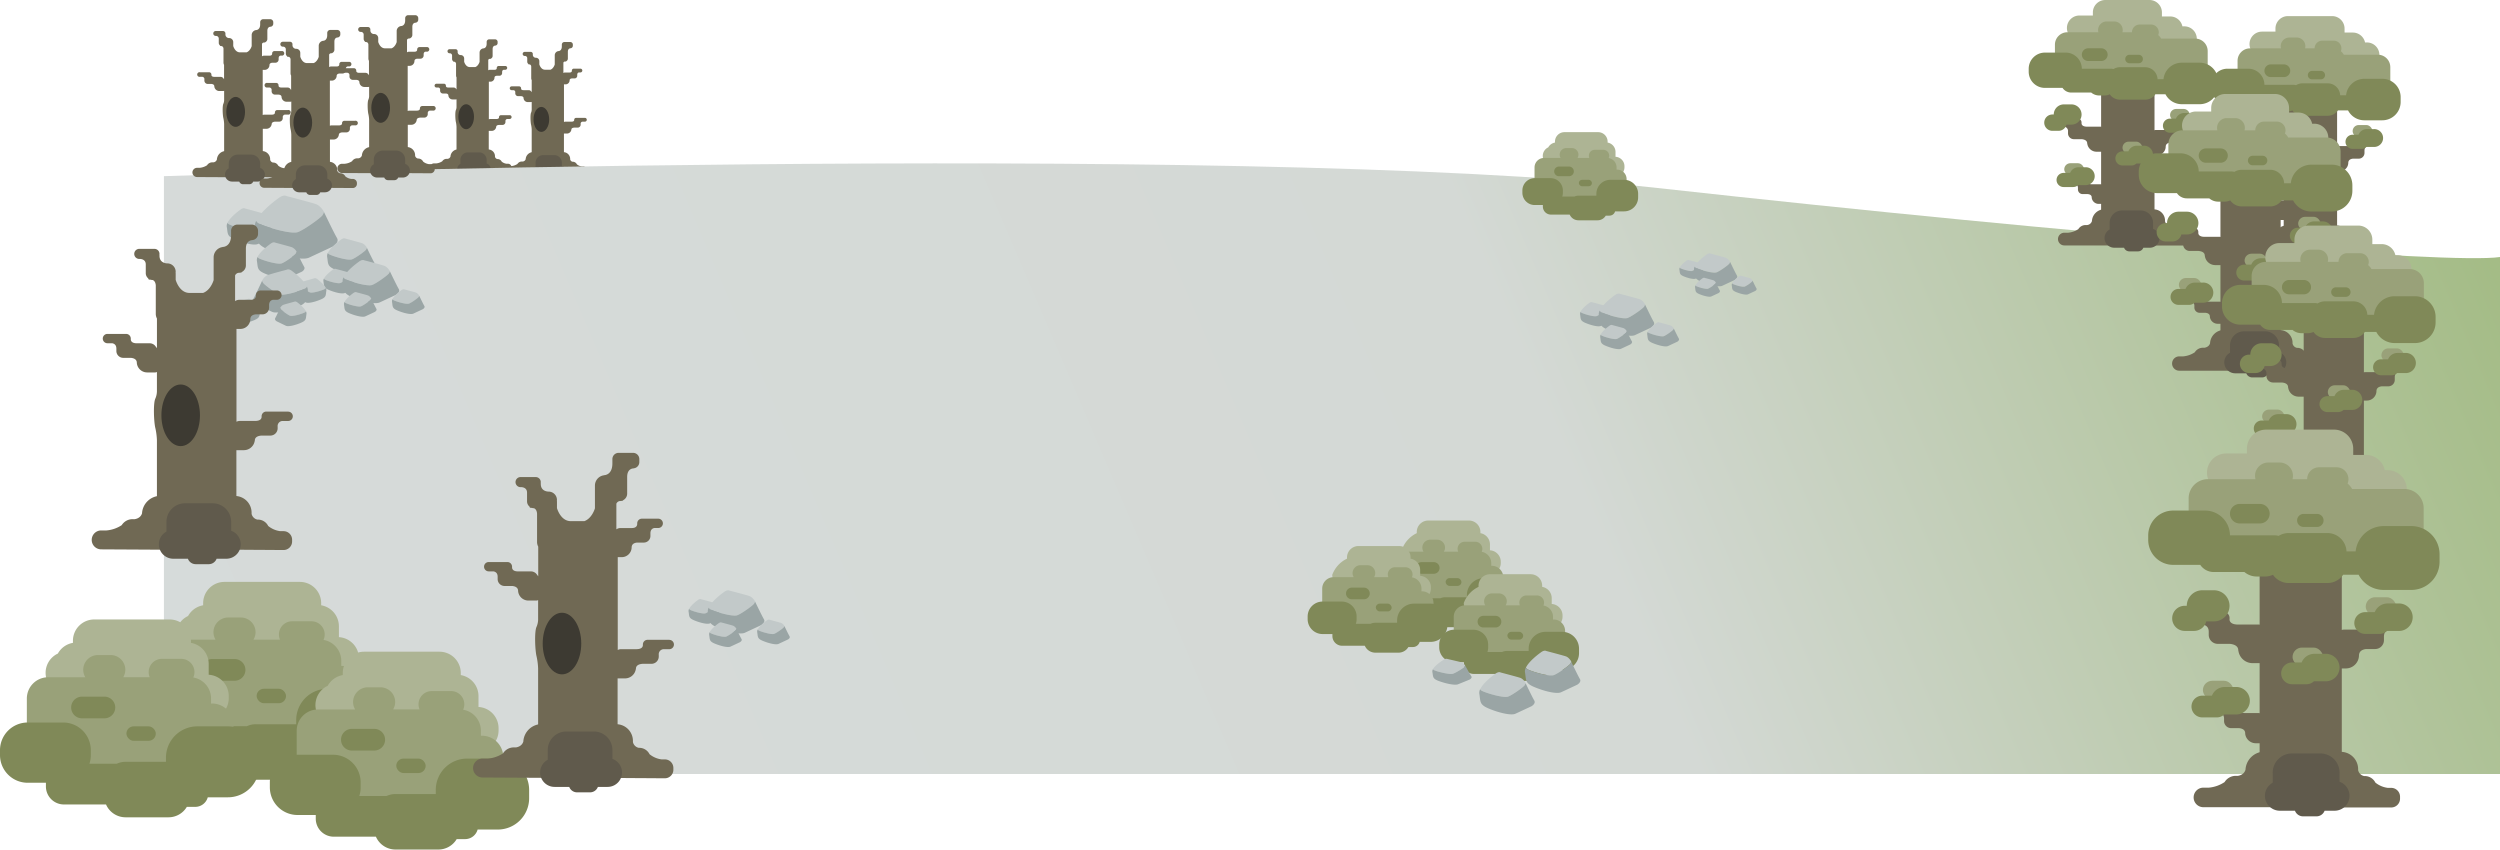 <svg xmlns="http://www.w3.org/2000/svg" xmlns:xlink="http://www.w3.org/1999/xlink" viewBox="0 0 2142.13 727.91"><defs><style>.cls-1{fill:#706954;}.cls-2{fill:#3d3a32;}.cls-3{fill:#605a4c;}.cls-4{fill:url(#linear-gradient);}.cls-5{fill:#c2c9c9;}.cls-6{fill:#9aa5a5;}.cls-7{fill:#adb494;}.cls-8{fill:#99a179;}.cls-9{fill:#808958;}</style><linearGradient id="linear-gradient" x1="2168.36" y1="-32.51" x2="-19.26" y2="903.87" gradientUnits="userSpaceOnUse"><stop offset="0" stop-color="#9cb779"/><stop offset="0.39" stop-color="#d4d9d5"/><stop offset="1" stop-color="#d7dbdb"/></linearGradient></defs><title>splashstone</title><g id="Layer_2" data-name="Layer 2"><g id="Layer_2-2" data-name="Layer 2"><path class="cls-1" d="M501.23,101h-7.61a1.64,1.64,0,0,0-1.63,1.63,1.59,1.59,0,0,0,0,.19c0,.43-.19,1.44-2.3,1.44h-5.32a2.5,2.5,0,0,0-1.13.28V72.28h1.39a3.46,3.46,0,0,0,3.45-3.45c0-1.2,1.08-1.55,1.89-1.63h2.34a2.3,2.3,0,0,0,2.3-2.3v-.83c0-1.37.69-1.82,1.34-2h1.38a1.63,1.63,0,0,0,0-3.26h-5.68A1.64,1.64,0,0,0,490,60.49c0,.05,0,.1,0,.16,0,.41-.11,1.48-1.89,1.48h-3.93a2.52,2.52,0,0,0-1.44.46V53.64a1.59,1.59,0,0,1,1.11-.91H484a2.55,2.55,0,0,0,.47,0c.41,0,.65-.09.74-.27a2.57,2.57,0,0,0,1.36-2.25V44.37c0-3.13,2.34-3,2.34-3l0,0a2.18,2.18,0,0,0,1.93-2.15V38.18A2.18,2.18,0,0,0,488.59,36h-5a2.18,2.18,0,0,0-2.18,2.18v1.51c0,4.19-2.94,4.09-2.94,4.09v0a3.62,3.62,0,0,0-3.13,3.57v7.91s-1,3.47-3.68,4.47h-4.7c-3.61,0-4.83-4.56-4.83-4.56V52.95c0-.1,0-.18,0-.28s0-.18,0-.28a2.91,2.91,0,0,0-2.9-2.9h0a2.57,2.57,0,0,1-2.69-2.65,2.57,2.57,0,0,0,0-.39,1.72,1.72,0,0,0,0-.24,1.76,1.76,0,0,0-1.75-1.75h-5.19a1.75,1.75,0,1,0,0,3.5h.11a1.91,1.91,0,0,1,2.06,1.92v3a2.37,2.37,0,0,0,.87,1.83c0,.29.19.47.77.44h0a2.34,2.34,0,0,0,.7.12h0a2,2,0,0,1,1.07,1.83v9.94a3.4,3.4,0,0,0,.41,1.59V79a3.62,3.62,0,0,0-.38-.52,2.54,2.54,0,0,0-2.16-1.22h-4.5c-1.92,0-2.07-1-2.06-1.46a1.58,1.58,0,0,0,0-.17A1.64,1.64,0,0,0,444.89,74h-6.48a1.63,1.63,0,1,0,0,3.26h1.65a1.7,1.7,0,0,1,1.45,2v.73a2.4,2.4,0,0,0,2.4,2.4h2.65c.89.09,2,.43,2.06,1.63,0,0,0,.06,0,.09a3.61,3.61,0,0,0,3.58,3.36H455a1.11,1.11,0,0,0,.59-.17v6.83a6.82,6.82,0,0,1-.53,2.4c-.8,1.6-.53,8.34,0,10.35a23.18,23.18,0,0,1,.53,4.18v30.55a6.33,6.33,0,0,0,6.31,6.31h15a6.33,6.33,0,0,0,6.31-6.31V114.44h2.58a3.81,3.81,0,0,0,3.73-3.07,1.32,1.32,0,0,0,.07-.38c.06-1.2,1.31-1.55,2.3-1.63H495a2.54,2.54,0,0,0,2.53-2.53v-.59a1.76,1.76,0,0,1,1.62-2h2a1.63,1.63,0,1,0,0-3.26Z"/><path class="cls-1" d="M499.66,142.61h-1.18a8.3,8.3,0,0,1-4.17-1.81,4,4,0,0,0-3.54-2.22h-.22a2.6,2.6,0,0,1-2-2v-.37a5.82,5.82,0,0,0-5.76-5.84l-7.39-.05a5.82,5.82,0,0,0-5.84,5.76l0,7.11a5.82,5.82,0,0,0,5.76,5.84l5.08,0,2.3,0,7.45.05h.59l8.93.06a3,3,0,0,0,3-2.94v-.66A3,3,0,0,0,499.66,142.61Z"/><path class="cls-1" d="M467.42,130.38l-10.54-.06a6.46,6.46,0,0,0-6.46,6.08,2.93,2.93,0,0,1-2.52,2h-.76a4.44,4.44,0,0,0-3.77,2.08h0a11.35,11.35,0,0,1-5.3,1.84h-1.83a3.3,3.3,0,0,0-3.31,3.27h0a3.3,3.3,0,0,0,3.27,3.31l12.47.07h0l12.16.07h0l6.49,0a6.46,6.46,0,0,0,6.48-6.4l0-5.83A6.46,6.46,0,0,0,467.42,130.38Z"/><ellipse class="cls-2" cx="463.86" cy="102.32" rx="6.71" ry="10.71"/><path class="cls-3" d="M481.41,142.45v-3.1a6.46,6.46,0,0,0-6.44-6.44h-9.62a6.46,6.46,0,0,0-6.44,6.44v3.41a5,5,0,0,0,2.38,9.44h5.09a2.92,2.92,0,0,0,2.72,1.89h4.53a2.92,2.92,0,0,0,2.72-1.89h3.37a5,5,0,0,0,1.69-9.74Z"/><path class="cls-1" d="M436.81,98.72H429.2a1.64,1.64,0,0,0-1.63,1.63,1.59,1.59,0,0,0,0,.19c0,.43-.19,1.44-2.3,1.44H420a2.5,2.5,0,0,0-1.13.28V70h1.39a3.46,3.46,0,0,0,3.45-3.45c0-1.2,1.08-1.55,1.89-1.63h2.34a2.3,2.3,0,0,0,2.3-2.3v-.83c0-1.37.69-1.82,1.34-2h1.38a1.63,1.63,0,0,0,0-3.26h-5.68a1.64,1.64,0,0,0-1.63,1.63c0,.05,0,.1,0,.16,0,.41-.11,1.48-1.89,1.48H419.8a2.52,2.52,0,0,0-1.44.46V51.34a1.59,1.59,0,0,1,1.11-.91h.07a2.55,2.55,0,0,0,.47,0c.41,0,.65-.09.74-.27a2.57,2.57,0,0,0,1.36-2.25V42.07c0-3.13,2.34-3,2.34-3l0,0a2.18,2.18,0,0,0,1.93-2.15V35.88a2.18,2.18,0,0,0-2.18-2.18h-5A2.18,2.18,0,0,0,417,35.88v1.51c0,4.19-2.94,4.09-2.94,4.09v0a3.62,3.62,0,0,0-3.13,3.57V53s-1,3.47-3.68,4.47h-4.7c-3.61,0-4.83-4.56-4.83-4.56V50.65c0-.1,0-.18,0-.28s0-.18,0-.28a2.91,2.91,0,0,0-2.9-2.9h0a2.57,2.57,0,0,1-2.69-2.65,2.57,2.57,0,0,0,0-.39,1.72,1.72,0,0,0,0-.24,1.76,1.76,0,0,0-1.75-1.75h-5.19a1.75,1.75,0,1,0,0,3.5h.11a1.91,1.91,0,0,1,2.06,1.92v3a2.37,2.37,0,0,0,.87,1.83c0,.29.19.47.77.44h0a2.34,2.34,0,0,0,.7.12h0a2,2,0,0,1,1.07,1.83v9.94a3.4,3.4,0,0,0,.41,1.59V76.69a3.62,3.62,0,0,0-.38-.52A2.54,2.54,0,0,0,388.64,75h-4.5c-1.92,0-2.07-1-2.06-1.46a1.58,1.58,0,0,0,0-.17,1.64,1.64,0,0,0-1.63-1.63H374A1.63,1.63,0,1,0,374,75h1.65a1.7,1.7,0,0,1,1.45,2v.73a2.4,2.4,0,0,0,2.4,2.4h2.65c.89.09,2,.43,2.06,1.63,0,0,0,.06,0,.09a3.61,3.61,0,0,0,3.58,3.36h2.79a1.11,1.11,0,0,0,.59-.17v6.83a6.82,6.82,0,0,1-.53,2.4c-.8,1.6-.53,8.34,0,10.35a23.18,23.18,0,0,1,.53,4.18v30.55a6.33,6.33,0,0,0,6.31,6.31h15a6.33,6.33,0,0,0,6.31-6.31V112.14h2.58a3.81,3.81,0,0,0,3.73-3.07,1.32,1.32,0,0,0,.07-.38c.06-1.2,1.31-1.55,2.3-1.63h3.1a2.54,2.54,0,0,0,2.53-2.53v-.59a1.76,1.76,0,0,1,1.62-2h2a1.63,1.63,0,1,0,0-3.26Z"/><path class="cls-1" d="M435.24,140.31h-1.18a8.3,8.3,0,0,1-4.17-1.81,4,4,0,0,0-3.54-2.22h-.22a2.6,2.6,0,0,1-2-2v-.37a5.82,5.82,0,0,0-5.76-5.84L411,128a5.82,5.82,0,0,0-5.84,5.76l0,7.11a5.82,5.82,0,0,0,5.76,5.84l5.08,0,2.3,0,7.45.05h.59l8.93.06a3,3,0,0,0,3-2.94v-.66A3,3,0,0,0,435.24,140.31Z"/><path class="cls-1" d="M403,128.08,392.47,128A6.46,6.46,0,0,0,386,134.1a2.93,2.93,0,0,1-2.52,2h-.76a4.44,4.44,0,0,0-3.77,2.08h0a11.35,11.35,0,0,1-5.3,1.84h-1.83a3.3,3.3,0,0,0-3.31,3.27h0a3.3,3.3,0,0,0,3.27,3.31l12.47.07h0l12.16.07h0l6.49,0a6.46,6.46,0,0,0,6.48-6.4l0-5.83A6.46,6.46,0,0,0,403,128.08Z"/><ellipse class="cls-2" cx="399.44" cy="100.02" rx="6.71" ry="10.71"/><path class="cls-3" d="M417,140.15V137a6.46,6.46,0,0,0-6.44-6.44h-9.62a6.46,6.46,0,0,0-6.44,6.44v3.41a5,5,0,0,0,2.38,9.44H402a2.92,2.92,0,0,0,2.72,1.89h4.53a2.92,2.92,0,0,0,2.72-1.89h3.37a5,5,0,0,0,1.69-9.74Z"/><path class="cls-4" d="M140.46,150.94s912.62-30.42,1279.69,10.14,679.39,65.55,722,59.14v443H140.46Z"/><path class="cls-5" d="M1355,267.94c2,1.11,10.89,3.84,13.18,2.91s7.5-4.71,8-5.57a5,5,0,0,0,.46-1l-.18-.39a5.78,5.78,0,0,0-2.49-2.23c-1.46-.51-9.68-2.66-9.68-2.66s-.92-.63-2.63.67c0,0-5.72,4-7.41,7.53A1.71,1.71,0,0,0,1355,267.94Z"/><path class="cls-6" d="M1380.94,272.78c-.81-1.33-3.54-7-4.27-8.53a5,5,0,0,1-.46,1c-.54.86-5.75,4.64-8,5.57s-11.2-1.79-13.18-2.91a1.71,1.71,0,0,1-.71-.76,3.76,3.76,0,0,0-.43,2.21c.65,3.83-.09,5.35,4.53,7.31s10.94,3.63,13.28,2.64l8-3.74S1381.88,274.32,1380.94,272.78Z"/><path class="cls-5" d="M1371.95,267.39c3.44,1.93,18.9,6.66,22.87,5s13-8.17,14-9.66a8.66,8.66,0,0,0,.81-1.77l-.32-.67s-1.78-3-4.31-3.87-16.81-4.61-16.81-4.61-1.6-1.09-4.57,1.16c0,0-9.92,6.91-12.85,13.06A3,3,0,0,0,1371.95,267.39Z"/><path class="cls-6" d="M1417,275.79c-1.41-2.31-6.14-12.14-7.41-14.8a8.66,8.66,0,0,1-.81,1.77c-.94,1.5-10,8.05-14,9.66s-19.43-3.11-22.87-5a3,3,0,0,1-1.23-1.32,6.53,6.53,0,0,0-.75,3.84c1.13,6.65-.15,9.28,7.86,12.69s19,6.29,23,4.58l13.89-6.48S1418.63,278.47,1417,275.79Z"/><path class="cls-5" d="M1412.5,285.19c2,1.11,10.89,3.84,13.18,2.91s7.5-4.71,8-5.57a5,5,0,0,0,.46-1l-.18-.39a5.78,5.78,0,0,0-2.49-2.23c-1.46-.51-9.68-2.66-9.68-2.66s-.92-.63-2.63.67c0,0-5.72,4-7.41,7.53A1.71,1.71,0,0,0,1412.5,285.19Z"/><path class="cls-6" d="M1438.46,290c-.81-1.33-3.54-7-4.27-8.53a5,5,0,0,1-.46,1c-.54.86-5.75,4.64-8,5.57s-11.2-1.79-13.18-2.91a1.71,1.71,0,0,1-.71-.76,3.76,3.76,0,0,0-.43,2.21c.65,3.83-.09,5.35,4.53,7.31s10.94,3.63,13.28,2.64l8-3.74S1439.4,291.58,1438.46,290Z"/><path class="cls-5" d="M1372.24,287.49c2,1.11,10.89,3.84,13.18,2.91s7.5-4.71,8-5.57a5,5,0,0,0,.46-1l-.18-.39a5.78,5.78,0,0,0-2.49-2.23c-1.46-.51-9.68-2.66-9.68-2.66s-.92-.63-2.63.67c0,0-5.72,4-7.41,7.53A1.71,1.71,0,0,0,1372.24,287.49Z"/><path class="cls-6" d="M1398.2,292.34c-.81-1.33-3.54-7-4.27-8.53a5,5,0,0,1-.46,1c-.54.86-5.75,4.64-8,5.57s-11.2-1.79-13.18-2.91a1.71,1.71,0,0,1-.71-.76,3.76,3.76,0,0,0-.43,2.21c.65,3.83-.09,5.35,4.53,7.31s10.94,3.63,13.28,2.64l8-3.74S1399.14,293.88,1398.2,292.34Z"/><path class="cls-5" d="M1439.85,229.84c1.55.87,8.5,3,10.29,2.27a26.29,26.29,0,0,0,6.28-4.35,3.9,3.9,0,0,0,.36-.8l-.14-.3a4.51,4.51,0,0,0-1.94-1.74c-1.14-.4-7.56-2.07-7.56-2.07s-.72-.49-2.05.52c0,0-4.46,3.11-5.78,5.88A1.33,1.33,0,0,0,1439.85,229.84Z"/><path class="cls-6" d="M1460.11,233.62c-.63-1-2.76-5.46-3.33-6.65a3.9,3.9,0,0,1-.36.8,26.29,26.29,0,0,1-6.28,4.35c-1.79.72-8.74-1.4-10.29-2.27a1.33,1.33,0,0,1-.55-.59A2.93,2.93,0,0,0,1439,231c.51,3-.07,4.18,3.53,5.71s8.54,2.83,10.36,2.06l6.25-2.92S1460.85,234.82,1460.11,233.62Z"/><path class="cls-5" d="M1453.09,229.41c2.68,1.51,14.75,5.2,17.85,3.94s10.16-6.38,10.89-7.54a6.76,6.76,0,0,0,.63-1.39l-.25-.52a7.83,7.83,0,0,0-3.37-3c-2-.7-13.12-3.6-13.12-3.6s-1.25-.85-3.57.91c0,0-7.75,5.39-10,10.2A2.31,2.31,0,0,0,1453.09,229.41Z"/><path class="cls-6" d="M1488.25,236c-1.1-1.8-4.79-9.47-5.79-11.55a6.76,6.76,0,0,1-.63,1.39c-.73,1.17-7.79,6.29-10.89,7.54s-15.17-2.43-17.85-3.94a2.31,2.31,0,0,1-1-1,5.09,5.09,0,0,0-.58,3c.88,5.19-.12,7.25,6.13,9.9s14.82,4.91,18,3.58l10.84-5.06S1489.53,238.06,1488.25,236Z"/><path class="cls-5" d="M1484.74,243.3c1.55.87,8.5,3,10.29,2.27a26.29,26.29,0,0,0,6.28-4.35,3.9,3.9,0,0,0,.36-.8l-.14-.3a4.51,4.51,0,0,0-1.94-1.74c-1.14-.4-7.56-2.07-7.56-2.07s-.72-.49-2.05.52c0,0-4.46,3.11-5.78,5.88A1.33,1.33,0,0,0,1484.74,243.3Z"/><path class="cls-6" d="M1505,247.08c-.63-1-2.76-5.46-3.33-6.65a3.9,3.9,0,0,1-.36.8,26.29,26.29,0,0,1-6.28,4.35c-1.79.72-8.74-1.4-10.29-2.27a1.33,1.33,0,0,1-.55-.59,2.93,2.93,0,0,0-.34,1.73c.51,3-.07,4.18,3.53,5.71s8.54,2.83,10.36,2.06l6.25-2.92S1505.74,248.29,1505,247.08Z"/><path class="cls-5" d="M1453.32,245.1c1.55.87,8.5,3,10.29,2.27a26.29,26.29,0,0,0,6.28-4.35,3.9,3.9,0,0,0,.36-.8l-.14-.3a4.51,4.51,0,0,0-1.94-1.74c-1.14-.4-7.56-2.07-7.56-2.07s-.72-.49-2.05.52c0,0-4.46,3.11-5.78,5.88A1.33,1.33,0,0,0,1453.32,245.1Z"/><path class="cls-6" d="M1473.58,248.88c-.63-1-2.76-5.46-3.33-6.65a3.9,3.9,0,0,1-.36.8,26.29,26.29,0,0,1-6.28,4.35c-1.79.72-8.74-1.4-10.29-2.27a1.33,1.33,0,0,1-.55-.59,2.93,2.93,0,0,0-.34,1.73c.51,3-.07,4.18,3.53,5.71s8.54,2.83,10.36,2.06l6.25-2.92S1474.31,250.08,1473.58,248.88Z"/><path class="cls-5" d="M196,192.05c3,1.66,16.28,5.73,19.7,4.35s11.21-7,12-8.32a7.46,7.46,0,0,0,.69-1.53l-.28-.58a8.65,8.65,0,0,0-3.71-3.33c-2.18-.77-14.47-4-14.47-4s-1.38-.94-3.93,1c0,0-8.55,6-11.07,11.25A2.55,2.55,0,0,0,196,192.05Z"/><path class="cls-6" d="M234.79,199.29c-1.22-2-5.29-10.45-6.38-12.74a7.46,7.46,0,0,1-.69,1.53c-.81,1.29-8.6,6.94-12,8.32S199,193.72,196,192.05a2.55,2.55,0,0,1-1.06-1.13,5.62,5.62,0,0,0-.64,3.31c1,5.73-.13,8,6.77,10.93s16.36,5.42,19.84,3.95l12-5.58S236.2,201.59,234.79,199.29Z"/><path class="cls-5" d="M221.35,191.23c5.14,2.89,28.24,9.95,34.18,7.54S275,186.56,276.4,184.33a13,13,0,0,0,1.21-2.65l-.48-1s-2.67-4.45-6.45-5.78S245.56,168,245.56,168s-2.39-1.63-6.83,1.73c0,0-14.83,10.33-19.21,19.53A4.43,4.43,0,0,0,221.35,191.23Z"/><path class="cls-6" d="M288.68,203.79c-2.11-3.45-9.18-18.14-11.08-22.11a13,13,0,0,1-1.21,2.65c-1.41,2.23-14.92,12-20.86,14.44s-29-4.65-34.18-7.54a4.43,4.43,0,0,1-1.83-2A9.75,9.75,0,0,0,218.4,195c1.69,9.94-.22,13.88,11.75,19s28.38,9.41,34.44,6.85l20.76-9.69S291.13,207.79,288.68,203.79Z"/><path class="cls-5" d="M282,217.84c3,1.66,16.28,5.73,19.7,4.35s11.21-7,12-8.32a7.46,7.46,0,0,0,.69-1.53l-.28-.58a8.65,8.65,0,0,0-3.71-3.33c-2.18-.77-14.47-4-14.47-4s-1.38-.94-3.93,1c0,0-8.55,6-11.07,11.25A2.55,2.55,0,0,0,282,217.84Z"/><path class="cls-6" d="M320.76,225.08c-1.22-2-5.29-10.45-6.38-12.74a7.46,7.46,0,0,1-.69,1.53c-.81,1.29-8.6,6.94-12,8.32s-16.74-2.68-19.7-4.35a2.55,2.55,0,0,1-1.06-1.13,5.62,5.62,0,0,0-.64,3.31c1,5.73-.13,8,6.77,10.93s16.36,5.42,19.84,3.95l12-5.58S322.16,227.38,320.76,225.08Z"/><path class="cls-5" d="M221.78,221.28c3,1.66,16.28,5.73,19.7,4.35s11.21-7,12-8.32a7.46,7.46,0,0,0,.69-1.53l-.28-.58a8.65,8.65,0,0,0-3.71-3.33c-2.18-.77-14.47-4-14.47-4s-1.38-.94-3.93,1c0,0-8.55,6-11.07,11.25A2.55,2.55,0,0,0,221.78,221.28Z"/><path class="cls-6" d="M260.58,228.52c-1.22-2-5.29-10.45-6.38-12.74a7.46,7.46,0,0,1-.69,1.53c-.81,1.29-8.6,6.94-12,8.32s-16.74-2.68-19.7-4.35a2.55,2.55,0,0,1-1.06-1.13,5.62,5.62,0,0,0-.64,3.31c1,5.73-.13,8,6.77,10.93s16.36,5.42,19.84,3.95l12-5.58S262,230.82,260.58,228.52Z"/><path class="cls-5" d="M278.27,239.54c2,1.14,11.13,3.92,13.47,3s7.67-4.81,8.22-5.69a5.1,5.1,0,0,0,.47-1l-.19-.4a5.91,5.91,0,0,0-2.54-2.28c-1.49-.53-9.9-2.72-9.9-2.72s-.94-.64-2.69.68c0,0-5.84,4.07-7.57,7.69A1.75,1.75,0,0,0,278.27,239.54Z"/><path class="cls-6" d="M304.8,244.49c-.83-1.36-3.62-7.15-4.37-8.71a5.1,5.1,0,0,1-.47,1c-.55.88-5.88,4.74-8.22,5.69s-11.45-1.83-13.47-3a1.75,1.75,0,0,1-.72-.78,3.84,3.84,0,0,0-.44,2.26c.67,3.92-.09,5.47,4.63,7.47s11.18,3.71,13.57,2.7l8.18-3.82S305.76,246.07,304.8,244.49Z"/><path class="cls-5" d="M295.61,239c3.51,2,19.32,6.8,23.38,5.16s13.31-8.35,14.27-9.88a8.85,8.85,0,0,0,.82-1.81l-.33-.69s-1.82-3-4.41-4-17.18-4.71-17.18-4.71-1.64-1.11-4.67,1.19c0,0-10.14,7.06-13.14,13.35A3,3,0,0,0,295.61,239Z"/><path class="cls-6" d="M341.65,247.57c-1.44-2.36-6.28-12.41-7.58-15.12a8.85,8.85,0,0,1-.82,1.81c-1,1.53-10.21,8.23-14.27,9.88S299.12,241,295.61,239a3,3,0,0,1-1.25-1.35,6.67,6.67,0,0,0-.76,3.92c1.16,6.8-.15,9.49,8,13S321,261,325.18,259.21l14.2-6.63S343.32,250.3,341.65,247.57Z"/><path class="cls-5" d="M337.05,257.18c2,1.14,11.13,3.92,13.47,3s7.67-4.81,8.22-5.69a5.1,5.1,0,0,0,.47-1L359,253a5.91,5.91,0,0,0-2.54-2.28c-1.49-.53-9.9-2.72-9.9-2.72s-.94-.64-2.69.68c0,0-5.84,4.07-7.57,7.69A1.75,1.75,0,0,0,337.05,257.18Z"/><path class="cls-6" d="M363.59,262.13c-.83-1.36-3.62-7.15-4.37-8.71a5.1,5.1,0,0,1-.47,1c-.55.88-5.88,4.74-8.22,5.69s-11.45-1.83-13.47-3a1.75,1.75,0,0,1-.72-.78,3.84,3.84,0,0,0-.44,2.26c.67,3.92-.09,5.47,4.63,7.47s11.18,3.71,13.57,2.7l8.18-3.82S364.55,263.7,363.59,262.13Z"/><path class="cls-5" d="M295.9,259.53c2,1.14,11.13,3.92,13.47,3s7.67-4.81,8.22-5.69a5.1,5.1,0,0,0,.47-1l-.19-.4a5.91,5.91,0,0,0-2.54-2.28c-1.49-.53-9.9-2.72-9.9-2.72s-.94-.64-2.69.68c0,0-5.84,4.07-7.57,7.69A1.75,1.75,0,0,0,295.9,259.53Z"/><path class="cls-6" d="M322.43,264.48c-.83-1.36-3.62-7.15-4.37-8.71a5.1,5.1,0,0,1-.47,1c-.55.88-5.88,4.74-8.22,5.69s-11.45-1.83-13.47-3a1.75,1.75,0,0,1-.72-.78,3.84,3.84,0,0,0-.44,2.26c.67,3.92-.09,5.47,4.63,7.47s11.18,3.71,13.57,2.7l8.18-3.82S323.4,266.05,322.43,264.48Z"/><path class="cls-5" d="M278.53,247.59c-2,1.14-10.75,3.92-13,3s-7.41-4.81-7.94-5.69a5.19,5.19,0,0,1-.46-1l.18-.4a5.8,5.8,0,0,1,2.45-2.28c1.44-.53,9.56-2.72,9.56-2.72s.91-.64,2.6.68c0,0,5.65,4.07,7.31,7.69A1.72,1.72,0,0,1,278.53,247.59Z"/><path class="cls-6" d="M252.9,252.54c.8-1.36,3.49-7.15,4.22-8.71a5.19,5.19,0,0,0,.46,1c.54.88,5.68,4.74,7.94,5.69s11.06-1.83,13-3a1.72,1.72,0,0,0,.7-.78,4,4,0,0,1,.43,2.26c-.64,3.92.08,5.47-4.47,7.47s-10.81,3.71-13.11,2.7l-7.9-3.82S252,254.12,252.9,252.54Z"/><path class="cls-5" d="M261.78,247c-3.39,2-18.66,6.8-22.58,5.16s-12.86-8.35-13.78-9.88a9,9,0,0,1-.8-1.81l.32-.69s1.76-3,4.26-4,16.6-4.71,16.6-4.71,1.58-1.11,4.51,1.19c0,0,9.8,7.06,12.69,13.35A3,3,0,0,1,261.78,247Z"/><path class="cls-6" d="M217.29,255.62c1.39-2.36,6.06-12.41,7.32-15.12a9,9,0,0,0,.8,1.81c.93,1.53,9.86,8.23,13.78,9.88S258.38,249,261.78,247a3,3,0,0,0,1.21-1.35,6.87,6.87,0,0,1,.74,3.92c-1.12,6.8.15,9.49-7.76,13s-18.75,6.43-22.75,4.68l-13.72-6.63S215.68,258.36,217.29,255.62Z"/><path class="cls-5" d="M221.73,265.23c-2,1.14-10.75,3.92-13,3s-7.41-4.81-7.94-5.69a5.19,5.19,0,0,1-.46-1l.18-.4a5.8,5.8,0,0,1,2.45-2.28c1.44-.53,9.56-2.72,9.56-2.72s.91-.64,2.6.68c0,0,5.65,4.07,7.31,7.69A1.72,1.72,0,0,1,221.73,265.23Z"/><path class="cls-6" d="M196.1,270.18c.8-1.36,3.49-7.15,4.22-8.71a5.19,5.19,0,0,0,.46,1c.54.88,5.68,4.74,7.94,5.69s11.06-1.83,13-3a1.72,1.72,0,0,0,.7-.78,4,4,0,0,1,.43,2.26c-.64,3.92.08,5.47-4.47,7.47s-10.81,3.71-13.11,2.7l-7.9-3.82S195.17,271.76,196.1,270.18Z"/><path class="cls-5" d="M261.49,267.58c-2,1.14-10.75,3.92-13,3s-7.41-4.81-7.94-5.69a5.19,5.19,0,0,1-.46-1l.18-.4a5.8,5.8,0,0,1,2.45-2.28c1.44-.53,9.56-2.72,9.56-2.72s.91-.64,2.6.68c0,0,5.65,4.07,7.31,7.69A1.72,1.72,0,0,1,261.49,267.58Z"/><path class="cls-6" d="M235.86,272.53c.8-1.36,3.49-7.15,4.22-8.71a5.19,5.19,0,0,0,.46,1c.54.88,5.68,4.74,7.94,5.69s11.06-1.83,13-3a1.72,1.72,0,0,0,.7-.78,4,4,0,0,1,.43,2.26c-.64,3.92.08,5.47-4.47,7.47s-10.81,3.71-13.11,2.7l-7.9-3.82S234.93,274.11,235.86,272.53Z"/><path class="cls-5" d="M591.17,522.53c2,1.14,11.13,3.92,13.47,3s7.67-4.81,8.22-5.69a5.1,5.1,0,0,0,.47-1l-.19-.4a5.91,5.91,0,0,0-2.54-2.28c-1.49-.53-9.9-2.72-9.9-2.72s-.94-.64-2.69.68c0,0-5.84,4.07-7.57,7.69A1.75,1.75,0,0,0,591.17,522.53Z"/><path class="cls-6" d="M617.7,527.48c-.83-1.36-3.62-7.15-4.37-8.71a5.1,5.1,0,0,1-.47,1c-.55.88-5.88,4.74-8.22,5.69s-11.45-1.83-13.47-3a1.75,1.75,0,0,1-.72-.78A3.84,3.84,0,0,0,590,524c.67,3.92-.09,5.47,4.63,7.47s11.18,3.71,13.57,2.7l8.18-3.82S618.66,529.06,617.7,527.48Z"/><path class="cls-5" d="M608.51,522c3.51,2,19.32,6.8,23.38,5.16s13.31-8.35,14.27-9.88a8.85,8.85,0,0,0,.82-1.81l-.33-.69s-1.82-3-4.41-4-17.18-4.71-17.18-4.71-1.64-1.11-4.67,1.19c0,0-10.14,7.06-13.14,13.35A3,3,0,0,0,608.51,522Z"/><path class="cls-6" d="M654.55,530.56c-1.44-2.36-6.28-12.41-7.58-15.12a8.85,8.85,0,0,1-.82,1.81c-1,1.53-10.21,8.23-14.27,9.88S612,523.94,608.51,522a3,3,0,0,1-1.25-1.35,6.67,6.67,0,0,0-.76,3.92c1.16,6.8-.15,9.49,8,13s19.41,6.43,23.55,4.68l14.2-6.63S656.22,533.29,654.55,530.56Z"/><path class="cls-5" d="M650,540.17c2,1.14,11.13,3.92,13.47,3s7.67-4.81,8.22-5.69a5.1,5.1,0,0,0,.47-1l-.19-.4a5.91,5.91,0,0,0-2.54-2.28c-1.49-.53-9.9-2.72-9.9-2.72s-.94-.64-2.69.68c0,0-5.84,4.07-7.57,7.69A1.75,1.75,0,0,0,650,540.17Z"/><path class="cls-6" d="M676.49,545.12c-.83-1.36-3.62-7.15-4.37-8.71a5.1,5.1,0,0,1-.47,1c-.55.88-5.88,4.74-8.22,5.69s-11.45-1.83-13.47-3a1.75,1.75,0,0,1-.72-.78,3.84,3.84,0,0,0-.44,2.26c.67,3.92-.09,5.47,4.63,7.47s11.18,3.71,13.57,2.7l8.18-3.82S677.45,546.69,676.49,545.12Z"/><path class="cls-5" d="M608.8,542.52c2,1.14,11.13,3.92,13.47,3s7.67-4.81,8.22-5.69a5.1,5.1,0,0,0,.47-1l-.19-.4a5.91,5.91,0,0,0-2.54-2.28c-1.49-.53-9.9-2.72-9.9-2.72s-.94-.64-2.69.68c0,0-5.84,4.07-7.57,7.69A1.75,1.75,0,0,0,608.8,542.52Z"/><path class="cls-6" d="M635.33,547.47c-.83-1.36-3.62-7.15-4.37-8.71a5.1,5.1,0,0,1-.47,1c-.55.88-5.88,4.74-8.22,5.69s-11.45-1.83-13.47-3a1.75,1.75,0,0,1-.72-.78,3.84,3.84,0,0,0-.44,2.26c.67,3.92-.09,5.47,4.63,7.47s11.18,3.71,13.57,2.7l8.18-3.82S636.3,549,635.33,547.47Z"/><path class="cls-7" d="M290.39,545.94v-9.35a18.27,18.27,0,0,0-15.19-17.95v-1.83A18.26,18.26,0,0,0,257,498.6H192.28a18.26,18.26,0,0,0-18.21,18.21v1.83a18.3,18.3,0,0,0-12.92,9.18,18.26,18.26,0,0,0-10.51,16.49v.06a18.23,18.23,0,0,0,8.24,15.21v19.12a18.26,18.26,0,0,0,18.21,18.21h95.09a18.27,18.27,0,0,0,17.3-12.56,18.26,18.26,0,0,0,18.08-18.2v-2A18.26,18.26,0,0,0,290.39,545.94Z"/><path class="cls-8" d="M293.37,570.6h-.95v-4.3a18.27,18.27,0,0,0-15.21-18,11.19,11.19,0,0,0,1-4.65h0a11.34,11.34,0,0,0-11.31-11.31H250.28A11.34,11.34,0,0,0,239,543.69h0a11.2,11.2,0,0,0,.9,4.4H217.19a12.46,12.46,0,0,0,1.78-6.4h0a12.63,12.63,0,0,0-12.59-12.59H195.5a12.63,12.63,0,0,0-12.59,12.59h0a12.46,12.46,0,0,0,1.78,6.4H152.8a18.26,18.26,0,0,0-18.21,18.21v41.15a18.26,18.26,0,0,0,18.21,18.21H222.4a18.26,18.26,0,0,0,18.2,17.91h52.77a18.26,18.26,0,0,0,18.21-18.21V588.8A18.26,18.26,0,0,0,293.37,570.6Z"/><rect class="cls-9" x="219.9" y="590.17" width="25.18" height="12.39" rx="6.19" ry="6.19"/><path class="cls-9" d="M181.86,583.29H201a9.29,9.29,0,0,0,0-18.58H181.86a9.29,9.29,0,0,0,0,18.58Z"/><path class="cls-9" d="M307,590.17h-26.4a26.88,26.88,0,0,0-26.8,26.8v3.59H219.14a18,18,0,0,0-7.56,1.66H188.2a23.44,23.44,0,0,0,1.19-7.37v-4.33a23.72,23.72,0,0,0-23.65-23.65H135.23a23.72,23.72,0,0,0-23.65,23.65v4.33a23.72,23.72,0,0,0,23.65,23.65h15.69v3.19a15.45,15.45,0,0,0,15.41,15.41h36.11a18.27,18.27,0,0,0,16.7,11H256a18.24,18.24,0,0,0,15.65-8.94h7.24a11.13,11.13,0,0,0,10.7-8.2H307a26.88,26.88,0,0,0,26.8-26.8V617A26.88,26.88,0,0,0,307,590.17Z"/><path class="cls-7" d="M410,605.76V596.4a18.27,18.27,0,0,0-15.19-17.95v-1.83a18.26,18.26,0,0,0-18.21-18.21H311.92a18.26,18.26,0,0,0-18.21,18.21v1.83a18.3,18.3,0,0,0-12.92,9.18,18.26,18.26,0,0,0-10.51,16.49v.06a18.23,18.23,0,0,0,8.24,15.21V638.5a18.26,18.26,0,0,0,18.21,18.21h95.09a18.27,18.27,0,0,0,17.3-12.56,18.26,18.26,0,0,0,18.08-18.2v-2A18.26,18.26,0,0,0,410,605.76Z"/><path class="cls-8" d="M413,630.41h-.95v-4.3a18.27,18.27,0,0,0-15.21-18,11.19,11.19,0,0,0,1-4.65h0a11.34,11.34,0,0,0-11.31-11.31H369.92a11.34,11.34,0,0,0-11.31,11.31h0a11.2,11.2,0,0,0,.9,4.4H336.83a12.46,12.46,0,0,0,1.78-6.4h0A12.63,12.63,0,0,0,326,588.92H315.13a12.63,12.63,0,0,0-12.59,12.59h0a12.46,12.46,0,0,0,1.78,6.4H272.43a18.26,18.26,0,0,0-18.21,18.21v41.15a18.26,18.26,0,0,0,18.21,18.21H342a18.26,18.26,0,0,0,18.2,17.91H413a18.26,18.26,0,0,0,18.21-18.21V648.62A18.26,18.26,0,0,0,413,630.41Z"/><rect class="cls-9" x="339.54" y="649.99" width="25.18" height="12.39" rx="6.19" ry="6.19"/><path class="cls-9" d="M301.49,643.11h19.18a9.29,9.29,0,0,0,0-18.58H301.49a9.29,9.29,0,0,0,0,18.58Z"/><path class="cls-9" d="M426.59,650h-26.4a26.88,26.88,0,0,0-26.8,26.8v3.59H338.78a18,18,0,0,0-7.56,1.66H307.84a23.44,23.44,0,0,0,1.19-7.37v-4.33a23.72,23.72,0,0,0-23.65-23.65H254.87a23.72,23.72,0,0,0-23.65,23.65v4.33a23.72,23.72,0,0,0,23.65,23.65h15.69v3.19A15.45,15.45,0,0,0,286,716.92h36.11a18.27,18.27,0,0,0,16.7,11h36.88A18.24,18.24,0,0,0,391.31,719h7.24a11.13,11.13,0,0,0,10.7-8.2h17.36A26.88,26.88,0,0,0,453.4,684v-7.18A26.88,26.88,0,0,0,426.59,650Z"/><path class="cls-7" d="M178.81,578.15v-9.35a18.27,18.27,0,0,0-15.19-17.95V549a18.26,18.26,0,0,0-18.21-18.21H80.7A18.26,18.26,0,0,0,62.49,549v1.83A18.3,18.3,0,0,0,49.58,560a18.26,18.26,0,0,0-10.51,16.49v.06a18.23,18.23,0,0,0,8.24,15.21V610.9A18.26,18.26,0,0,0,65.51,629.1H160.6a18.27,18.27,0,0,0,17.3-12.56A18.26,18.26,0,0,0,196,598.33v-2A18.26,18.26,0,0,0,178.81,578.15Z"/><path class="cls-8" d="M181.79,602.81h-.95v-4.3a18.27,18.27,0,0,0-15.21-18,11.19,11.19,0,0,0,1-4.65h0a11.34,11.34,0,0,0-11.31-11.31H138.7a11.34,11.34,0,0,0-11.31,11.31h0a11.2,11.2,0,0,0,.9,4.4H105.6a12.46,12.46,0,0,0,1.78-6.4h0a12.63,12.63,0,0,0-12.59-12.59H83.91A12.63,12.63,0,0,0,71.32,573.9h0a12.46,12.46,0,0,0,1.78,6.4H41.21A18.26,18.26,0,0,0,23,598.51v41.15a18.26,18.26,0,0,0,18.21,18.21h69.61A18.26,18.26,0,0,0,129,675.77h52.77A18.26,18.26,0,0,0,200,657.57V621A18.26,18.26,0,0,0,181.79,602.81Z"/><rect class="cls-9" x="108.32" y="622.38" width="25.18" height="12.39" rx="6.19" ry="6.19"/><path class="cls-9" d="M70.27,615.5H89.45a9.29,9.29,0,0,0,0-18.58H70.27a9.29,9.29,0,0,0,0,18.58Z"/><path class="cls-9" d="M195.37,622.38H169a26.88,26.88,0,0,0-26.8,26.8v3.59H107.56a18,18,0,0,0-7.56,1.66H76.62a23.44,23.44,0,0,0,1.19-7.37v-4.33a23.72,23.72,0,0,0-23.65-23.65H23.65A23.72,23.72,0,0,0,0,642.73v4.33a23.72,23.72,0,0,0,23.65,23.65H39.34v3.19a15.45,15.45,0,0,0,15.41,15.41H90.85a18.27,18.27,0,0,0,16.7,11h36.88a18.24,18.24,0,0,0,15.65-8.94h7.24a11.13,11.13,0,0,0,10.7-8.2h17.36a26.88,26.88,0,0,0,26.8-26.8v-7.18A26.88,26.88,0,0,0,195.37,622.38Z"/><path class="cls-7" d="M1384.26,134.34v-4.17a8.15,8.15,0,0,0-6.77-8v-.81a8.14,8.14,0,0,0-8.12-8.12H1340.5a8.14,8.14,0,0,0-8.12,8.12v.81a8.16,8.16,0,0,0-5.76,4.09,8.14,8.14,0,0,0-4.69,7.35v0a8.13,8.13,0,0,0,3.68,6.78v8.53a8.14,8.14,0,0,0,8.12,8.12h42.41a8.15,8.15,0,0,0,7.72-5.6,8.14,8.14,0,0,0,8.07-8.12v-.9A8.15,8.15,0,0,0,1384.26,134.34Z"/><path class="cls-8" d="M1385.59,145.34h-.42v-1.92a8.15,8.15,0,0,0-6.78-8,5,5,0,0,0,.45-2.07h0a5.06,5.06,0,0,0-5-5h-7.42a5.06,5.06,0,0,0-5,5h0a5,5,0,0,0,.4,2h-10.12a5.56,5.56,0,0,0,.79-2.85h0a5.63,5.63,0,0,0-5.61-5.61h-4.85a5.63,5.63,0,0,0-5.61,5.61h0a5.56,5.56,0,0,0,.79,2.85h-14.22a8.14,8.14,0,0,0-8.12,8.12v18.35a8.14,8.14,0,0,0,8.12,8.12h31a8.14,8.14,0,0,0,8.12,8h23.53a8.14,8.14,0,0,0,8.12-8.12v-16.3A8.14,8.14,0,0,0,1385.59,145.34Z"/><rect class="cls-9" x="1352.82" y="154.07" width="11.23" height="5.52" rx="2.76" ry="2.76"/><path class="cls-9" d="M1335.85,151h8.55a4.14,4.14,0,0,0,0-8.29h-8.55a4.14,4.14,0,0,0,0,8.29Z"/><path class="cls-9" d="M1391.64,154.07h-11.78a12,12,0,0,0-12,12v1.6h-15.43a8,8,0,0,0-3.37.74h-10.43a10.45,10.45,0,0,0,.53-3.28v-1.93a10.58,10.58,0,0,0-10.55-10.55h-13.6a10.58,10.58,0,0,0-10.55,10.55v1.93a10.58,10.58,0,0,0,10.55,10.55h7V177a6.89,6.89,0,0,0,6.87,6.87H1345a8.15,8.15,0,0,0,7.45,4.9h16.45a8.13,8.13,0,0,0,7-4h3.23a5,5,0,0,0,4.77-3.66h7.74a12,12,0,0,0,12-12V166A12,12,0,0,0,1391.64,154.07Z"/><path class="cls-7" d="M1276.68,471.52v-5a9.85,9.85,0,0,0-8.19-9.68v-1a9.85,9.85,0,0,0-9.82-9.82h-34.89a9.85,9.85,0,0,0-9.82,9.82v1a24.92,24.92,0,0,0-12.63,13.84v0a9.83,9.83,0,0,0,4.44,8.2v10.31a9.85,9.85,0,0,0,9.82,9.82h51.27a9.85,9.85,0,0,0,9.33-6.77,9.84,9.84,0,0,0,9.75-9.81v-1.09A9.85,9.85,0,0,0,1276.68,471.52Z"/><path class="cls-8" d="M1278.29,484.81h-.51v-2.32a9.85,9.85,0,0,0-8.2-9.68,6,6,0,0,0,.55-2.51h0a6.11,6.11,0,0,0-6.1-6.1h-9a6.11,6.11,0,0,0-6.1,6.1h0a6,6,0,0,0,.48,2.37h-12.23a6.72,6.72,0,0,0,1-3.45h0a6.81,6.81,0,0,0-6.79-6.79h-5.87a6.81,6.81,0,0,0-6.79,6.79h0a6.72,6.72,0,0,0,1,3.45h-17.19a9.85,9.85,0,0,0-9.82,9.82v22.19a9.85,9.85,0,0,0,9.82,9.82H1240a9.84,9.84,0,0,0,9.81,9.65h28.45a9.85,9.85,0,0,0,9.82-9.82V494.63A9.85,9.85,0,0,0,1278.29,484.81Z"/><rect class="cls-9" x="1238.68" y="495.36" width="13.57" height="6.68" rx="3.34" ry="3.34"/><path class="cls-9" d="M1218.16,491.66h10.34a5,5,0,0,0,0-10h-10.34a5,5,0,0,0,0,10Z"/><path class="cls-9" d="M1285.61,495.36h-14.24a14.49,14.49,0,0,0-14.45,14.45v1.94h-18.66a9.72,9.72,0,0,0-4.08.9h-12.6a12.64,12.64,0,0,0,.64-4v-2.34a12.79,12.79,0,0,0-12.75-12.75H1193a12.79,12.79,0,0,0-12.75,12.75v2.34A12.79,12.79,0,0,0,1193,521.43h8.46v1.72a8.33,8.33,0,0,0,8.31,8.31h19.47a9.85,9.85,0,0,0,9,5.93h19.88a9.83,9.83,0,0,0,8.44-4.82h3.9a6,6,0,0,0,5.77-4.42h9.36a14.49,14.49,0,0,0,14.45-14.45v-3.87A14.49,14.49,0,0,0,1285.61,495.36Z"/><path class="cls-7" d="M1329.6,517.53v-5a9.85,9.85,0,0,0-8.19-9.68v-1a9.85,9.85,0,0,0-9.82-9.82H1276.7a9.85,9.85,0,0,0-9.82,9.82v1a24.92,24.92,0,0,0-12.63,13.84v0a9.83,9.83,0,0,0,4.44,8.2v10.31a9.85,9.85,0,0,0,9.82,9.82h51.27a9.85,9.85,0,0,0,9.33-6.77,9.84,9.84,0,0,0,9.75-9.81v-1.09A9.85,9.85,0,0,0,1329.6,517.53Z"/><path class="cls-8" d="M1331.21,530.83h-.51v-2.32a9.85,9.85,0,0,0-8.2-9.68,6,6,0,0,0,.55-2.51h0a6.11,6.11,0,0,0-6.1-6.1h-9a6.11,6.11,0,0,0-6.1,6.1h0a6,6,0,0,0,.48,2.37h-12.23a6.72,6.72,0,0,0,1-3.45h0a6.81,6.81,0,0,0-6.79-6.79h-5.87a6.81,6.81,0,0,0-6.79,6.79h0a6.72,6.72,0,0,0,1,3.45h-17.19a9.85,9.85,0,0,0-9.82,9.82V550.7a9.85,9.85,0,0,0,9.82,9.82h37.53a9.84,9.84,0,0,0,9.81,9.65h28.45a9.85,9.85,0,0,0,9.82-9.82V540.64A9.85,9.85,0,0,0,1331.21,530.83Z"/><rect class="cls-9" x="1291.59" y="541.38" width="13.57" height="6.68" rx="3.34" ry="3.34"/><path class="cls-9" d="M1271.08,537.67h10.34a5,5,0,0,0,0-10h-10.34a5,5,0,0,0,0,10Z"/><path class="cls-9" d="M1338.53,541.38h-14.24a14.49,14.49,0,0,0-14.45,14.45v1.94h-18.66a9.72,9.72,0,0,0-4.08.9h-12.6a12.64,12.64,0,0,0,.64-4v-2.34a12.79,12.79,0,0,0-12.75-12.75h-16.45a12.79,12.79,0,0,0-12.75,12.75v2.34a12.79,12.79,0,0,0,12.75,12.75h8.46v1.72a8.33,8.33,0,0,0,8.31,8.31h19.47a9.85,9.85,0,0,0,9,5.93h19.88a9.83,9.83,0,0,0,8.44-4.82h3.9a6,6,0,0,0,5.77-4.42h9.36A14.49,14.49,0,0,0,1353,559.7v-3.87A14.49,14.49,0,0,0,1338.53,541.38Z"/><path class="cls-7" d="M1216.86,493.37v-5a9.85,9.85,0,0,0-8.19-9.68v-1a9.85,9.85,0,0,0-9.82-9.82H1164a9.85,9.85,0,0,0-9.82,9.82v1a24.92,24.92,0,0,0-12.63,13.84v0a9.83,9.83,0,0,0,4.44,8.2V511a9.85,9.85,0,0,0,9.82,9.82H1207a9.85,9.85,0,0,0,9.33-6.77,9.84,9.84,0,0,0,9.75-9.81v-1.09A9.85,9.85,0,0,0,1216.86,493.37Z"/><path class="cls-8" d="M1218.47,506.67H1218v-2.32a9.85,9.85,0,0,0-8.2-9.68,6,6,0,0,0,.55-2.51h0a6.11,6.11,0,0,0-6.1-6.1h-9a6.11,6.11,0,0,0-6.1,6.1h0a6,6,0,0,0,.48,2.37h-12.23a6.72,6.72,0,0,0,1-3.45h0a6.81,6.81,0,0,0-6.79-6.79h-5.87a6.81,6.81,0,0,0-6.79,6.79h0a6.72,6.72,0,0,0,1,3.45h-17.19a9.85,9.85,0,0,0-9.82,9.82v22.19a9.85,9.85,0,0,0,9.82,9.82h37.53A9.84,9.84,0,0,0,1190,546h28.45a9.85,9.85,0,0,0,9.82-9.82V516.48A9.85,9.85,0,0,0,1218.47,506.67Z"/><rect class="cls-9" x="1178.86" y="517.22" width="13.57" height="6.68" rx="3.34" ry="3.34"/><path class="cls-9" d="M1158.34,513.51h10.34a5,5,0,0,0,0-10h-10.34a5,5,0,0,0,0,10Z"/><path class="cls-9" d="M1225.8,517.22h-14.24a14.49,14.49,0,0,0-14.45,14.45v1.94h-18.66a9.72,9.72,0,0,0-4.08.9h-12.6a12.64,12.64,0,0,0,.64-4V528.2a12.79,12.79,0,0,0-12.75-12.75h-16.45a12.79,12.79,0,0,0-12.75,12.75v2.34a12.79,12.79,0,0,0,12.75,12.75h8.46V545a8.33,8.33,0,0,0,8.31,8.31h19.47a9.85,9.85,0,0,0,9,5.93h19.88a9.83,9.83,0,0,0,8.44-4.82h3.9a6,6,0,0,0,5.77-4.42h9.36a14.49,14.49,0,0,0,14.45-14.45v-3.87A14.49,14.49,0,0,0,1225.8,517.22Z"/><path class="cls-5" d="M1308.68,573.38c3.44,1.93,18.9,6.66,22.87,5s13-8.17,14-9.66a8.66,8.66,0,0,0,.81-1.77l-.32-.67s-1.78-3-4.31-3.87-16.81-4.61-16.81-4.61-1.6-1.09-4.57,1.16c0,0-9.92,6.91-12.85,13.06A3,3,0,0,0,1308.68,573.38Z"/><path class="cls-6" d="M1353.73,581.79c-1.41-2.31-6.14-12.14-7.41-14.8a8.66,8.66,0,0,1-.81,1.77c-.94,1.5-10,8.05-14,9.66s-19.43-3.11-22.87-5a3,3,0,0,1-1.23-1.32,6.53,6.53,0,0,0-.75,3.84c1.13,6.65-.15,9.28,7.86,12.69s19,6.29,23,4.58l13.89-6.48S1355.36,584.47,1353.73,581.79Z"/><path class="cls-5" d="M1269.57,591.79c3.44,1.93,18.9,6.66,22.87,5s13-8.17,14-9.66a8.66,8.66,0,0,0,.81-1.77l-.32-.67s-1.78-3-4.31-3.87-16.81-4.61-16.81-4.61-1.6-1.09-4.57,1.16c0,0-9.92,6.91-12.85,13.06A3,3,0,0,0,1269.57,591.79Z"/><path class="cls-6" d="M1314.62,600.19c-1.41-2.31-6.14-12.14-7.41-14.8a8.66,8.66,0,0,1-.81,1.77c-.94,1.5-10,8.05-14,9.66s-19.43-3.11-22.87-5a3,3,0,0,1-1.23-1.32,6.53,6.53,0,0,0-.75,3.84c1.13,6.65-.15,9.28,7.86,12.69s19,6.29,23,4.58l13.89-6.48S1316.25,602.87,1314.62,600.19Z"/><path class="cls-5" d="M1228.71,574.2c2.44,1.19,13.4,4.09,16.22,3.1s9.23-5,9.9-5.94a5,5,0,0,0,.57-1.09l-.23-.41a6.79,6.79,0,0,0-3.06-2.38c-1.79-.55-11.92-2.84-11.92-2.84s-1.13-.67-3.24.71c0,0-7,4.25-9.12,8A2,2,0,0,0,1228.71,574.2Z"/><path class="cls-6" d="M1260.67,579.37c-1-1.42-4.35-7.46-5.26-9.1a5,5,0,0,1-.57,1.09c-.67.92-7.08,5-9.9,5.94s-13.78-1.91-16.22-3.1a2,2,0,0,1-.87-.81,3.56,3.56,0,0,0-.53,2.36c.8,4.09-.11,5.71,5.57,7.8s13.47,3.87,16.34,2.82l9.85-4S1261.83,581,1260.67,579.37Z"/><path class="cls-1" d="M246.68,94.3h-9.11a2,2,0,0,0-2,2,1.9,1.9,0,0,0,0,.23c0,.52-.23,1.72-2.75,1.72h-6.37a3,3,0,0,0-1.35.33V59.88h1.66a4.14,4.14,0,0,0,4.13-4.13c.06-1.44,1.29-1.85,2.27-2H236a2.76,2.76,0,0,0,2.75-2.75v-1c0-1.64.82-2.18,1.6-2.34H242a2,2,0,0,0,0-3.91h-6.81a2,2,0,0,0-2,2c0,.06,0,.12,0,.19,0,.49-.13,1.77-2.26,1.77h-4.71a3,3,0,0,0-1.73.55V37.56a1.9,1.9,0,0,1,1.33-1.09H226a3,3,0,0,0,.56-.06c.5,0,.77-.1.89-.32a3.08,3.08,0,0,0,1.63-2.7V26.46c0-3.74,2.81-3.54,2.81-3.54l-.05,0a2.61,2.61,0,0,0,2.31-2.58V19.06a2.61,2.61,0,0,0-2.61-2.61h-6a2.61,2.61,0,0,0-2.61,2.61v1.8c0,5-3.52,4.9-3.52,4.9v0a4.33,4.33,0,0,0-3.75,4.27v9.47s-1.15,4.15-4.4,5.36h-5.63c-4.33,0-5.78-5.46-5.78-5.46V36.74c0-.11,0-.22,0-.33s0-.22,0-.33a3.49,3.49,0,0,0-3.47-3.47h0a3.08,3.08,0,0,1-3.22-3.17,3.07,3.07,0,0,0,0-.47,2.06,2.06,0,0,0,0-.29,2.1,2.1,0,0,0-2.1-2.1h-6.22a2.1,2.1,0,1,0,0,4.2h.14a2.29,2.29,0,0,1,2.47,2.29v3.63a2.84,2.84,0,0,0,1,2.19c0,.34.23.56.93.53h0a2.8,2.8,0,0,0,.84.14h0a2.45,2.45,0,0,1,1.28,2.19v11.9a4.08,4.08,0,0,0,.49,1.91V67.92a4.34,4.34,0,0,0-.46-.62A3,3,0,0,0,189,65.85h-5.39c-2.3,0-2.48-1.25-2.46-1.75a1.89,1.89,0,0,0,0-.2,2,2,0,0,0-2-2h-7.76a2,2,0,1,0,0,3.91h2a2,2,0,0,1,1.74,2.34v.87A2.88,2.88,0,0,0,178,71.93h3.17c1.06.1,2.41.52,2.47,2,0,0,0,.07,0,.1A4.32,4.32,0,0,0,188,78h3.34a1.33,1.33,0,0,0,.71-.21V86a8.16,8.16,0,0,1-.64,2.87c-1,1.92-.64,10,0,12.4a27.76,27.76,0,0,1,.64,5v36.58a7.58,7.58,0,0,0,7.56,7.56h18a7.58,7.58,0,0,0,7.56-7.56V110.37h3.09a4.57,4.57,0,0,0,4.46-3.68,1.58,1.58,0,0,0,.09-.45c.07-1.44,1.57-1.85,2.76-2h3.71a3,3,0,0,0,3-3v-.71a2.11,2.11,0,0,1,1.94-2.34h2.44a2,2,0,1,0,0-3.91Z"/><path class="cls-1" d="M244.8,144.1h-1.42a9.94,9.94,0,0,1-5-2.17,4.79,4.79,0,0,0-4.24-2.65h-.26a3.12,3.12,0,0,1-2.4-2.4v-.45a7,7,0,0,0-6.89-7l-8.85-.06a7,7,0,0,0-7,6.89l-.06,8.52a7,7,0,0,0,6.89,7l6.09,0,2.76,0,8.92.06h.71l10.69.07a3.56,3.56,0,0,0,3.57-3.52v-.78A3.56,3.56,0,0,0,244.8,144.1Z"/><path class="cls-1" d="M206.2,129.46l-12.62-.07a7.73,7.73,0,0,0-7.73,7.28,3.5,3.5,0,0,1-3,2.43h-.91a5.32,5.32,0,0,0-4.52,2.49h0a13.59,13.59,0,0,1-6.35,2.2h-2.19a4,4,0,0,0-4,3.92h0a4,4,0,0,0,3.92,4l14.93.08h0l14.56.08h0l7.77,0a7.73,7.73,0,0,0,7.76-7.67l0-7A7.73,7.73,0,0,0,206.2,129.46Z"/><ellipse class="cls-2" cx="201.93" cy="95.86" rx="8.03" ry="12.83"/><path class="cls-3" d="M222.94,143.91v-3.71a7.73,7.73,0,0,0-7.71-7.71H203.71a7.73,7.73,0,0,0-7.71,7.71v4.08a6,6,0,0,0,2.85,11.3H205a3.49,3.49,0,0,0,3.26,2.27h5.42a3.49,3.49,0,0,0,3.26-2.27h4a6,6,0,0,0,2-11.67Z"/><path class="cls-1" d="M370.92,90.85H361.8a2,2,0,0,0-2,2,1.9,1.9,0,0,0,0,.23c0,.52-.23,1.72-2.75,1.72h-6.37a3,3,0,0,0-1.35.33V56.43h1.66a4.14,4.14,0,0,0,4.13-4.13c.06-1.44,1.29-1.85,2.27-2h2.8A2.76,2.76,0,0,0,363,47.6v-1c0-1.64.82-2.18,1.6-2.34h1.66a2,2,0,0,0,0-3.91h-6.81a2,2,0,0,0-2,2c0,.06,0,.12,0,.19,0,.49-.13,1.77-2.26,1.77h-4.71a3,3,0,0,0-1.73.55V34.11A1.9,1.9,0,0,1,350.15,33h.09a3,3,0,0,0,.56-.06c.5,0,.77-.1.89-.32a3.08,3.08,0,0,0,1.63-2.7V23c0-3.74,2.81-3.54,2.81-3.54l-.05,0a2.61,2.61,0,0,0,2.31-2.58V15.6A2.61,2.61,0,0,0,355.78,13h-6a2.61,2.61,0,0,0-2.61,2.61v1.8c0,5-3.52,4.9-3.52,4.9v0a4.33,4.33,0,0,0-3.75,4.27v9.47s-1.15,4.15-4.4,5.36h-5.63c-4.33,0-5.78-5.46-5.78-5.46V33.29c0-.11,0-.22,0-.33s0-.22,0-.33a3.49,3.49,0,0,0-3.47-3.47h0A3.08,3.08,0,0,1,317.34,26a3.07,3.07,0,0,0,0-.47,2.06,2.06,0,0,0,0-.29,2.1,2.1,0,0,0-2.1-2.1H309a2.1,2.1,0,1,0,0,4.2h.14a2.29,2.29,0,0,1,2.47,2.29v3.63a2.84,2.84,0,0,0,1,2.19c0,.34.23.56.93.53h0a2.8,2.8,0,0,0,.84.14h0a2.45,2.45,0,0,1,1.28,2.19v11.9a4.08,4.08,0,0,0,.49,1.91V64.47a4.34,4.34,0,0,0-.46-.62,3,3,0,0,0-2.58-1.46h-5.39c-2.3,0-2.48-1.25-2.46-1.75a1.89,1.89,0,0,0,0-.2,2,2,0,0,0-2-2H295.7a2,2,0,1,0,0,3.91h2a2,2,0,0,1,1.74,2.34v.87a2.88,2.88,0,0,0,2.87,2.87h3.17c1.06.1,2.41.52,2.47,2,0,0,0,.07,0,.1a4.32,4.32,0,0,0,4.29,4h3.34a1.33,1.33,0,0,0,.71-.21v8.18a8.16,8.16,0,0,1-.64,2.87c-1,1.92-.64,10,0,12.4a27.76,27.76,0,0,1,.64,5v36.58a7.58,7.58,0,0,0,7.56,7.56h18a7.58,7.58,0,0,0,7.56-7.56V106.92h3.09a4.57,4.57,0,0,0,4.46-3.68,1.58,1.58,0,0,0,.09-.45c.07-1.44,1.57-1.85,2.76-2h3.71a3,3,0,0,0,3-3V97.1a2.11,2.11,0,0,1,1.94-2.34h2.44a2,2,0,1,0,0-3.91Z"/><path class="cls-1" d="M369,140.65h-1.42a9.94,9.94,0,0,1-5-2.17,4.79,4.79,0,0,0-4.24-2.65h-.26a3.12,3.12,0,0,1-2.4-2.4V133a7,7,0,0,0-6.89-7l-8.85-.06a7,7,0,0,0-7,6.89l-.06,8.52a7,7,0,0,0,6.89,7l6.09,0,2.76,0,8.92.06h.71l10.69.07a3.56,3.56,0,0,0,3.57-3.52v-.78A3.56,3.56,0,0,0,369,140.65Z"/><path class="cls-1" d="M330.44,126l-12.62-.07a7.73,7.73,0,0,0-7.73,7.28,3.5,3.5,0,0,1-3,2.43h-.91a5.32,5.32,0,0,0-4.52,2.49h0a13.59,13.59,0,0,1-6.35,2.2H293.1a4,4,0,0,0-4,3.92h0a4,4,0,0,0,3.92,4l14.93.08h0l14.56.08h0l7.77,0a7.73,7.73,0,0,0,7.76-7.67l0-7A7.73,7.73,0,0,0,330.44,126Z"/><ellipse class="cls-2" cx="326.17" cy="92.41" rx="8.03" ry="12.83"/><path class="cls-3" d="M347.18,140.45v-3.71a7.73,7.73,0,0,0-7.71-7.71H328a7.73,7.73,0,0,0-7.71,7.71v4.08a6,6,0,0,0,2.85,11.3h6.1a3.49,3.49,0,0,0,3.26,2.27h5.42a3.49,3.49,0,0,0,3.26-2.27h4a6,6,0,0,0,2-11.67Z"/><path class="cls-1" d="M304.19,103.5h-9.11a2,2,0,0,0-2,2,1.9,1.9,0,0,0,0,.23c0,.52-.23,1.72-2.75,1.72H284a3,3,0,0,0-1.35.33V69.09h1.66A4.14,4.14,0,0,0,288.46,65c.06-1.44,1.29-1.85,2.27-2h2.8a2.76,2.76,0,0,0,2.75-2.75v-1c0-1.64.82-2.18,1.6-2.34h1.66a2,2,0,0,0,0-3.91h-6.81a2,2,0,0,0-2,2c0,.06,0,.12,0,.19,0,.49-.13,1.77-2.26,1.77h-4.71a3,3,0,0,0-1.73.55V46.76a1.9,1.9,0,0,1,1.33-1.09h.09a3,3,0,0,0,.56-.06c.5,0,.77-.1.89-.32a3.08,3.08,0,0,0,1.63-2.7V35.67c0-3.74,2.81-3.54,2.81-3.54l-.05,0a2.61,2.61,0,0,0,2.31-2.58V28.26a2.61,2.61,0,0,0-2.61-2.61h-6a2.61,2.61,0,0,0-2.61,2.61v1.8c0,5-3.52,4.9-3.52,4.9v0a4.33,4.33,0,0,0-3.75,4.27v9.47s-1.15,4.15-4.4,5.36h-5.63c-4.33,0-5.78-5.46-5.78-5.46V45.94c0-.11,0-.22,0-.33s0-.22,0-.33a3.49,3.49,0,0,0-3.47-3.47h0a3.08,3.08,0,0,1-3.22-3.17,3.07,3.07,0,0,0,0-.47,2.06,2.06,0,0,0,0-.29,2.1,2.1,0,0,0-2.1-2.1H242.3a2.1,2.1,0,1,0,0,4.2h.14a2.29,2.29,0,0,1,2.47,2.29v3.63a2.84,2.84,0,0,0,1,2.19c0,.34.23.56.93.53h0a2.8,2.8,0,0,0,.84.14h0a2.45,2.45,0,0,1,1.28,2.19v11.9a4.08,4.08,0,0,0,.49,1.91V77.13a4.34,4.34,0,0,0-.46-.62A3,3,0,0,0,246.52,75h-5.39c-2.3,0-2.48-1.25-2.46-1.75a1.89,1.89,0,0,0,0-.2,2,2,0,0,0-2-2H229A2,2,0,1,0,229,75h2a2,2,0,0,1,1.74,2.34v.87a2.88,2.88,0,0,0,2.87,2.87h3.17c1.06.1,2.41.52,2.47,2,0,0,0,.07,0,.1a4.32,4.32,0,0,0,4.29,4h3.34a1.33,1.33,0,0,0,.71-.21v8.18a8.16,8.16,0,0,1-.64,2.87c-1,1.92-.64,10,0,12.4a27.76,27.76,0,0,1,.64,5V152a7.58,7.58,0,0,0,7.56,7.56h18a7.58,7.58,0,0,0,7.56-7.56V119.57h3.09a4.57,4.57,0,0,0,4.46-3.68,1.58,1.58,0,0,0,.09-.45c.07-1.44,1.57-1.85,2.76-2h3.71a3,3,0,0,0,3-3v-.71a2.11,2.11,0,0,1,1.94-2.34h2.44a2,2,0,1,0,0-3.91Z"/><path class="cls-1" d="M302.32,153.3H300.9a9.94,9.94,0,0,1-5-2.17,4.79,4.79,0,0,0-4.24-2.65h-.26a3.12,3.12,0,0,1-2.4-2.4v-.45a7,7,0,0,0-6.89-7l-8.85-.06a7,7,0,0,0-7,6.89l-.06,8.52a7,7,0,0,0,6.89,7l6.09,0,2.76,0,8.92.06h.71l10.69.07a3.56,3.56,0,0,0,3.57-3.52v-.78A3.56,3.56,0,0,0,302.32,153.3Z"/><path class="cls-1" d="M263.72,138.66l-12.62-.07a7.73,7.73,0,0,0-7.73,7.28,3.5,3.5,0,0,1-3,2.43h-.91a5.32,5.32,0,0,0-4.52,2.49h0a13.59,13.59,0,0,1-6.35,2.2h-2.19a4,4,0,0,0-4,3.92h0a4,4,0,0,0,3.92,4l14.93.08h0l14.56.08h0l7.77,0a7.73,7.73,0,0,0,7.76-7.67l0-7A7.73,7.73,0,0,0,263.72,138.66Z"/><ellipse class="cls-2" cx="259.44" cy="105.06" rx="8.03" ry="12.83"/><path class="cls-3" d="M280.46,153.11v-3.71a7.73,7.73,0,0,0-7.71-7.71H261.23a7.73,7.73,0,0,0-7.71,7.71v4.08a6,6,0,0,0,2.85,11.3h6.1a3.49,3.49,0,0,0,3.26,2.27h5.42a3.49,3.49,0,0,0,3.26-2.27h4a6,6,0,0,0,2-11.67Z"/><path class="cls-1" d="M573.61,548.22H554.86a4,4,0,0,0-4,4,3.91,3.91,0,0,0,0,.48c0,1.06-.47,3.55-5.66,3.55H532.11a6.16,6.16,0,0,0-2.79.69V477.4h3.42a8.52,8.52,0,0,0,8.49-8.49c.12-3,2.65-3.81,4.67-4h5.16c.1,0,.2,0,.3,0s.2,0,.3,0a5.68,5.68,0,0,0,5.66-5.66v-2c-.07-3.38,1.69-4.49,3.29-4.82H564a4,4,0,0,0,0-8H550a4,4,0,0,0-4,4c0,.13,0,.25,0,.38,0,1-.26,3.64-4.66,3.64H531.7a6.2,6.2,0,0,0-3.56,1.13v-22a3.91,3.91,0,0,1,2.73-2.24l.18,0h0a6.27,6.27,0,0,0,1.16-.12c1,0,1.59-.21,1.83-.67a6.33,6.33,0,0,0,3.35-5.55V408.63c0-7.7,5.77-7.29,5.77-7.29l-.11-.06a5.36,5.36,0,0,0,4.76-5.3v-2.6a5.38,5.38,0,0,0-5.36-5.36H530.08a5.38,5.38,0,0,0-5.36,5.36v3.71c0,10.32-7.24,10.08-7.24,10.08v.09a8.91,8.91,0,0,0-7.71,8.8v19.49s-2.37,8.55-9.06,11H489.12c-8.9,0-11.89-11.23-11.89-11.23v-5.58c0-.23-.05-.46-.07-.68s.07-.45.07-.68a7.17,7.17,0,0,0-7.15-7.15H470c-.75,0-6.63-.27-6.63-6.53a6.33,6.33,0,0,0-.06-1,4.24,4.24,0,0,0,.06-.6,4.33,4.33,0,0,0-4.32-4.32h-12.8a4.32,4.32,0,1,0,0,8.63h.28c1.09,0,5.07.41,5.07,4.72v7.48a5.85,5.85,0,0,0,2.15,4.5c0,.7.47,1.16,1.91,1.08h.09a5.77,5.77,0,0,0,1.73.29h.07c1.88.75,2.47,2.85,2.63,4.51v24.48a8.39,8.39,0,0,0,1,3.92v25.49a8.92,8.92,0,0,0-.94-1.28,6.25,6.25,0,0,0-5.31-3h-11.1c-4.73,0-5.11-2.57-5.07-3.6a3.89,3.89,0,0,0,0-.42,4,4,0,0,0-4-4h-16a4,4,0,1,0,0,8h4.07c1.74.32,3.66,1.43,3.58,4.82v1.79a5.92,5.92,0,0,0,5.91,5.91h6.53c2.19.21,4.95,1.06,5.08,4,0,.08,0,.14,0,.21a8.88,8.88,0,0,0,8.83,8.28h6.87a2.73,2.73,0,0,0,1.46-.43V531.1a16.8,16.8,0,0,1-1.31,5.91c-2,3.94-1.31,20.56,0,25.51a57.12,57.12,0,0,1,1.31,10.31V648.1a15.59,15.59,0,0,0,15.55,15.55h37a15.59,15.59,0,0,0,15.55-15.55V581.29h6.36a9.4,9.4,0,0,0,9.18-7.57,3.24,3.24,0,0,0,.18-.93c.15-3,3.23-3.81,5.67-4h7.64a6.26,6.26,0,0,0,6.24-6.24v-1.46a4.33,4.33,0,0,1,4-4.82h5a4,4,0,1,0,0-8Z"/><path class="cls-1" d="M569.75,650.69l-2.92,0a20.46,20.46,0,0,1-10.28-4.46,9.86,9.86,0,0,0-8.73-5.46h-.54a6.42,6.42,0,0,1-4.95-4.93v-.92a14.33,14.33,0,0,0-14.19-14.39l-18.2-.13a14.33,14.33,0,0,0-14.39,14.19l-.12,17.53a14.33,14.33,0,0,0,14.19,14.39l12.52.09,5.68,0,18.35.13h1.46l22,.15a7.32,7.32,0,0,0,7.35-7.25V658A7.32,7.32,0,0,0,569.75,650.69Z"/><path class="cls-1" d="M490.32,620.56l-26-.15a15.91,15.91,0,0,0-15.91,15c-.51,1.7-2,4.25-6.22,5h-1.87a10.94,10.94,0,0,0-9.3,5.12h0A28,28,0,0,1,418,650h0l-4.5,0a8.13,8.13,0,0,0-8.15,8.06h0a8.13,8.13,0,0,0,8.06,8.15l30.73.17h0l30,.17h0l16,.09a15.92,15.92,0,0,0,16-15.78l.08-14.37A15.92,15.92,0,0,0,490.32,620.56Z"/><ellipse class="cls-2" cx="481.53" cy="551.43" rx="16.52" ry="26.4"/><path class="cls-3" d="M524.77,650.3v-7.64a15.92,15.92,0,0,0-15.87-15.87H485.2a15.92,15.92,0,0,0-15.87,15.87V651a12.37,12.37,0,0,0,5.87,23.26h12.55a7.19,7.19,0,0,0,6.7,4.67H505.6a7.19,7.19,0,0,0,6.7-4.67h8.3a12.36,12.36,0,0,0,4.17-24Z"/><path class="cls-1" d="M246.91,352.66H228.16a4,4,0,0,0-4,4,3.91,3.91,0,0,0,0,.48c0,1.06-.47,3.55-5.66,3.55H205.41a6.16,6.16,0,0,0-2.79.69V281.84H206a8.52,8.52,0,0,0,8.49-8.49c.12-3,2.65-3.81,4.67-4h5.16c.1,0,.2,0,.3,0s.2,0,.3,0a5.68,5.68,0,0,0,5.66-5.66v-2c-.07-3.38,1.69-4.49,3.29-4.82h3.41a4,4,0,0,0,0-8h-14a4,4,0,0,0-4,4c0,.13,0,.25,0,.38,0,1-.26,3.64-4.66,3.64H205a6.2,6.2,0,0,0-3.56,1.13v-22a3.91,3.91,0,0,1,2.73-2.24l.18,0h0a6.27,6.27,0,0,0,1.16-.12c1,0,1.59-.21,1.83-.67a6.33,6.33,0,0,0,3.35-5.55V213.06c0-7.7,5.77-7.29,5.77-7.29l-.11-.06a5.36,5.36,0,0,0,4.76-5.3v-2.6a5.38,5.38,0,0,0-5.36-5.36H203.37a5.38,5.38,0,0,0-5.36,5.36v3.71c0,10.32-7.24,10.08-7.24,10.08v.09a8.91,8.91,0,0,0-7.71,8.8V240s-2.37,8.55-9.06,11H162.42c-8.9,0-11.89-11.23-11.89-11.23V234.2c0-.23-.05-.46-.07-.68s.07-.45.07-.68a7.17,7.17,0,0,0-7.15-7.15h-.08c-.75,0-6.63-.27-6.63-6.53a6.33,6.33,0,0,0-.06-1,4.24,4.24,0,0,0,.06-.6,4.33,4.33,0,0,0-4.32-4.32h-12.8a4.32,4.32,0,1,0,0,8.63h.28c1.09,0,5.07.41,5.07,4.72v7.48a5.85,5.85,0,0,0,2.15,4.5c0,.7.47,1.16,1.91,1.08h.09a5.77,5.77,0,0,0,1.73.29h.07c1.88.75,2.47,2.85,2.63,4.51V269a8.39,8.39,0,0,0,1,3.92v25.49a8.92,8.92,0,0,0-.94-1.28,6.25,6.25,0,0,0-5.31-3h-11.1c-4.73,0-5.11-2.57-5.07-3.6a3.89,3.89,0,0,0,0-.42,4,4,0,0,0-4-4h-16a4,4,0,1,0,0,8h4.07c1.74.32,3.66,1.43,3.58,4.82v1.79a5.92,5.92,0,0,0,5.91,5.91h6.53c2.19.21,4.95,1.06,5.08,4,0,.08,0,.14,0,.21a8.88,8.88,0,0,0,8.83,8.28H133a2.73,2.73,0,0,0,1.46-.43v16.84a16.8,16.8,0,0,1-1.31,5.91c-2,3.94-1.31,20.56,0,25.51a57.12,57.12,0,0,1,1.31,10.31v75.27A15.59,15.59,0,0,0,150,468.08h37a15.59,15.59,0,0,0,15.55-15.55V385.73H209a9.4,9.4,0,0,0,9.18-7.57,3.24,3.24,0,0,0,.18-.93c.15-3,3.23-3.81,5.67-4h7.64A6.26,6.26,0,0,0,237.9,367v-1.46a4.33,4.33,0,0,1,4-4.82h5a4,4,0,1,0,0-8Z"/><path class="cls-1" d="M243,455.13l-2.92,0a20.46,20.46,0,0,1-10.28-4.46,9.86,9.86,0,0,0-8.73-5.46h-.54a6.42,6.42,0,0,1-4.95-4.93v-.92a14.33,14.33,0,0,0-14.19-14.39l-18.2-.13A14.33,14.33,0,0,0,168.86,439l-.12,17.53a14.33,14.33,0,0,0,14.19,14.39l12.52.09,5.68,0,18.35.13h1.46l22,.15a7.32,7.32,0,0,0,7.35-7.25v-1.62A7.32,7.32,0,0,0,243,455.13Z"/><path class="cls-1" d="M163.61,425l-26-.15a15.91,15.91,0,0,0-15.91,15c-.51,1.7-2,4.25-6.22,5h-1.87a10.94,10.94,0,0,0-9.3,5.12h0a28,28,0,0,1-13.07,4.54h0l-4.5,0a8.13,8.13,0,0,0-8.15,8.06h0a8.13,8.13,0,0,0,8.06,8.15l30.73.17h0l30,.17h0l16,.09a15.92,15.92,0,0,0,16-15.78l.08-14.37A15.92,15.92,0,0,0,163.61,425Z"/><ellipse class="cls-2" cx="154.82" cy="355.86" rx="16.52" ry="26.4"/><path class="cls-3" d="M198.07,454.74v-7.64a15.92,15.92,0,0,0-15.87-15.87H158.5a15.92,15.92,0,0,0-15.87,15.87v8.39a12.37,12.37,0,0,0,5.87,23.26H161a7.19,7.19,0,0,0,6.7,4.67H178.9a7.19,7.19,0,0,0,6.7-4.67h8.3a12.36,12.36,0,0,0,4.17-24Z"/><rect class="cls-1" x="1956.79" y="75.75" width="45.76" height="145.8" rx="10.44" ry="10.44"/><path class="cls-1" d="M2030.09,213.3h-2a13.74,13.74,0,0,1-6.93-2.95,6.63,6.63,0,0,0-5.89-3.63H2015a4.31,4.31,0,0,1-3.35-3.29v-.62a9.63,9.63,0,0,0-9.6-9.6h-12.23a9.63,9.63,0,0,0-9.6,9.6v11.77a9.63,9.63,0,0,0,9.6,9.6h40.3a4.92,4.92,0,0,0,4.9-4.9V218.2A4.92,4.92,0,0,0,2030.09,213.3Z"/><path class="cls-1" d="M1977,193.12h-17.44a10.68,10.68,0,0,0-10.63,10.12,4.84,4.84,0,0,1-4.16,3.39h-1.26a7.35,7.35,0,0,0-6.23,3.48h0a18.78,18.78,0,0,1-8.76,3.1h-3a5.45,5.45,0,1,0,0,10.89H1977a10.69,10.69,0,0,0,10.66-10.66v-9.65A10.69,10.69,0,0,0,1977,193.12Z"/><path class="cls-1" d="M2031.82,118.22h-12.1a3.49,3.49,0,0,0-3.48,3.48,3.45,3.45,0,0,0,0,.47c0,.95-.42,3-4,3h-8.37a5.41,5.41,0,0,0-4.42,2.31,7.31,7.31,0,0,0-2,5v12a2.29,2.29,0,0,0,2.29,2.29h5.05a7.36,7.36,0,0,0,7.34-7.34c.1-2.54,2.26-3.29,4-3.48h5a4.91,4.91,0,0,0,4.89-4.89v-1.76c-.06-2.91,1.45-3.88,2.83-4.16h3a3.48,3.48,0,1,0,0-7Z"/><path class="cls-1" d="M1959.67,173.68a4.21,4.21,0,0,0-3.6-2h-7.45c-3.18,0-3.43-1.73-3.41-2.42a2.62,2.62,0,0,0,0-.28,2.71,2.71,0,0,0-2.7-2.7h-10.72a2.7,2.7,0,0,0,0,5.4h2.75c1.17.22,2.45,1,2.4,3.23v1.2a4,4,0,0,0,4,4h4.41c1.47.15,3.29.73,3.38,2.7,0,.11,0,.21,0,.3a6,6,0,0,0,5.92,5.4h4.62a1.86,1.86,0,0,0,1.85-1.85v-9A5.92,5.92,0,0,0,1959.67,173.68Z"/><path class="cls-7" d="M2028.13,36.38h-1.64a10.7,10.7,0,0,0-10.43-8.48h-7.12V24.46a10.69,10.69,0,0,0-10.66-10.66h-37.89a10.69,10.69,0,0,0-10.66,10.66V27.1h-11.57a10.69,10.69,0,0,0-10.66,10.66v0a10.69,10.69,0,0,0,10.66,10.66h11.57V63.21a10.69,10.69,0,0,0,10.66,10.66h55.67a10.69,10.69,0,0,0,10.66-10.66V58.88h1.41a10.69,10.69,0,0,0,10.66-10.66V47A10.69,10.69,0,0,0,2028.13,36.38Z"/><path class="cls-8" d="M2037.5,46.88H2008.3a10.78,10.78,0,0,0-2.53-3,6.55,6.55,0,0,0,.47-2.44h0a6.64,6.64,0,0,0-6.62-6.62h-9.74a6.64,6.64,0,0,0-6.62,6.62h-8.17a7.3,7.3,0,0,0,.26-1.9,7.39,7.39,0,0,0-7.37-7.37h-6.37a7.39,7.39,0,0,0-7.37,7.37,7.3,7.3,0,0,0,.26,1.9h-26.58a10.69,10.69,0,0,0-10.66,10.66V76.17a10.69,10.69,0,0,0,10.66,10.66H1999l.43,0a10.6,10.6,0,0,0,7.16,2.8h30.89a10.69,10.69,0,0,0,10.66-10.66V57.54A10.69,10.69,0,0,0,2037.5,46.88Z"/><path class="cls-9" d="M2041.31,67.52h-15.46a15.74,15.74,0,0,0-15.61,14.12h-5.08a10.68,10.68,0,0,0-10.64-10.24h-21.59a10.56,10.56,0,0,0-5.55,1.58,8.93,8.93,0,0,0-2.28-.31h-24.83a13.89,13.89,0,0,0-13.84-13.8h-17.86a13.89,13.89,0,0,0-13.85,13.85v2.54a13.89,13.89,0,0,0,13.85,13.85h15.14a9,9,0,0,0,7.48,4h17.11a10.6,10.6,0,0,0,6.84,2.5h4.66a10.54,10.54,0,0,0,4.39-1,10.66,10.66,0,0,0,8.74,4.59h21.59a10.66,10.66,0,0,0,8.75-4.6h8.66a15.73,15.73,0,0,0,13.92,8.48h15.46A15.74,15.74,0,0,0,2057,87.42V83.21A15.74,15.74,0,0,0,2041.31,67.52Z"/><path class="cls-9" d="M1981.29,68h7.49a3.63,3.63,0,0,0,0-7.25h-7.49a3.63,3.63,0,1,0,0,7.25Z"/><path class="cls-9" d="M1945.72,66.06h11.23a5.44,5.44,0,0,0,0-10.88h-11.23a5.44,5.44,0,0,0,0,10.88Z"/><rect class="cls-8" x="2015.86" y="107.14" width="16.99" height="10.49" rx="5.24" ry="5.24"/><path class="cls-9" d="M2034.36,110.62H2028a7.68,7.68,0,0,0-7.11,4.83h-5.33a6.06,6.06,0,0,0,0,12.11h8a6,6,0,0,0,4.12-1.64h6.61a7.66,7.66,0,0,0,0-15.32Z"/><path class="cls-3" d="M2001.31,209.94V204.8a10.69,10.69,0,0,0-10.66-10.66h-15.92a10.69,10.69,0,0,0-10.66,10.66v5.64a8.31,8.31,0,0,0,3.94,15.62h8.42a4.84,4.84,0,0,0,4.51,3.13h7.49a4.84,4.84,0,0,0,4.51-3.13h5.57a8.3,8.3,0,0,0,2.8-16.12Z"/><path class="cls-1" d="M1960.76,125.64a5,5,0,0,0-4.7-3.29h-11.28c-4,0-4.68-1.77-4.76-2.78a3.21,3.21,0,0,0,0-.45v-.45a3.24,3.24,0,0,0-3.23-3.23h-16.1a3.24,3.24,0,0,0-3.23,3.23v.45a3.24,3.24,0,0,0,3.23,3.23h4.39a3.7,3.7,0,0,1,3.35,4.13v1.59a5,5,0,0,0,5,5h6.7c2.05.19,4.61.93,4.73,3.45a2.92,2.92,0,0,0,.14.79,8,8,0,0,0,7.82,6.5h6.94a2.49,2.49,0,0,0,2.48-2.48v-11A7.89,7.89,0,0,0,1960.76,125.64Z"/><path class="cls-9" d="M1931.38,103.25h-6.5a8.69,8.69,0,0,0-8.67,8.65h-1.15a7,7,0,0,0,0,14h5.25a7,7,0,0,0,6.78-5.3h4.29a8.69,8.69,0,0,0,8.67-8.67h0A8.69,8.69,0,0,0,1931.38,103.25Z"/><rect class="cls-8" x="1925.2" y="153.65" width="16.99" height="10.49" rx="5.24" ry="5.24"/><path class="cls-9" d="M1943.7,157.13h-6.35a7.68,7.68,0,0,0-7.11,4.83h-5.33a6.06,6.06,0,1,0,0,12.11h8a6,6,0,0,0,4.12-1.64h6.61a7.66,7.66,0,0,0,0-15.32Z"/><rect class="cls-8" x="1975.13" y="135.18" width="16.99" height="10.49" rx="5.24" ry="5.24"/><path class="cls-9" d="M1993.63,138.65h-6.35a7.68,7.68,0,0,0-7.11,4.83h-5.33a6.06,6.06,0,0,0,0,12.11h8A6,6,0,0,0,1987,154h6.61a7.66,7.66,0,1,0,0-15.32Z"/><rect class="cls-1" x="1800.34" y="61.94" width="45.76" height="145.8" rx="10.44" ry="10.44"/><path class="cls-1" d="M1873.64,199.49h-2a13.74,13.74,0,0,1-6.93-2.95,6.63,6.63,0,0,0-5.89-3.63h-.36a4.31,4.31,0,0,1-3.35-3.29V189a9.63,9.63,0,0,0-9.6-9.6h-12.23a9.63,9.63,0,0,0-9.6,9.6v11.77a9.63,9.63,0,0,0,9.6,9.6h40.3a4.92,4.92,0,0,0,4.9-4.9V204.4A4.92,4.92,0,0,0,1873.64,199.49Z"/><path class="cls-1" d="M1820.55,179.32h-17.44a10.68,10.68,0,0,0-10.63,10.12,4.84,4.84,0,0,1-4.16,3.39h-1.26a7.35,7.35,0,0,0-6.23,3.48h0a18.78,18.78,0,0,1-8.76,3.1h-3a5.45,5.45,0,1,0,0,10.89h51.5a10.69,10.69,0,0,0,10.66-10.66V190A10.69,10.69,0,0,0,1820.55,179.32Z"/><path class="cls-1" d="M1875.37,104.42h-12.1a3.49,3.49,0,0,0-3.48,3.48,3.45,3.45,0,0,0,0,.47c0,.95-.42,3-4,3h-8.37a5.41,5.41,0,0,0-4.42,2.31,7.31,7.31,0,0,0-2,5v12a2.29,2.29,0,0,0,2.29,2.29h5.05a7.36,7.36,0,0,0,7.34-7.34c.1-2.54,2.26-3.29,4-3.48h5a4.91,4.91,0,0,0,4.89-4.89v-1.76c-.06-2.91,1.45-3.88,2.83-4.16h3a3.48,3.48,0,1,0,0-7Z"/><path class="cls-1" d="M1803.22,159.88a4.21,4.21,0,0,0-3.6-2h-7.45c-3.18,0-3.43-1.73-3.41-2.42a2.62,2.62,0,0,0,0-.28,2.71,2.71,0,0,0-2.7-2.7h-10.72a2.7,2.7,0,0,0,0,5.4h2.75c1.17.22,2.45,1,2.4,3.23v1.2a4,4,0,0,0,4,4h4.41c1.47.15,3.29.73,3.38,2.7,0,.11,0,.21,0,.3a6,6,0,0,0,5.92,5.4h4.62a1.86,1.86,0,0,0,1.85-1.85v-9A5.92,5.92,0,0,0,1803.22,159.88Z"/><path class="cls-7" d="M1871.68,22.58H1870a10.7,10.7,0,0,0-10.43-8.48h-7.12V10.66A10.69,10.69,0,0,0,1841.83,0h-37.89a10.69,10.69,0,0,0-10.66,10.66V13.3h-11.57A10.69,10.69,0,0,0,1771.05,24v0a10.69,10.69,0,0,0,10.66,10.66h11.57V49.4a10.69,10.69,0,0,0,10.66,10.66h55.67a10.69,10.69,0,0,0,10.66-10.66V45.07h1.41a10.69,10.69,0,0,0,10.66-10.66V33.23A10.69,10.69,0,0,0,1871.68,22.58Z"/><path class="cls-8" d="M1881,33.08h-29.19a10.78,10.78,0,0,0-2.53-3,6.55,6.55,0,0,0,.47-2.44h0a6.64,6.64,0,0,0-6.62-6.62h-9.74a6.64,6.64,0,0,0-6.62,6.62h-8.17a7.3,7.3,0,0,0,.26-1.9,7.39,7.39,0,0,0-7.37-7.37h-6.37a7.39,7.39,0,0,0-7.37,7.37,7.3,7.3,0,0,0,.26,1.9h-26.58a10.69,10.69,0,0,0-10.66,10.66V62.36A10.69,10.69,0,0,0,1771.48,73h71.08l.43,0a10.6,10.6,0,0,0,7.16,2.8H1881a10.69,10.69,0,0,0,10.66-10.66V43.74A10.69,10.69,0,0,0,1881,33.08Z"/><path class="cls-9" d="M1884.86,53.72h-15.46a15.74,15.74,0,0,0-15.61,14.12h-5.08a10.68,10.68,0,0,0-10.64-10.24h-21.59a10.56,10.56,0,0,0-5.55,1.58,8.93,8.93,0,0,0-2.28-.31h-24.83A13.89,13.89,0,0,0,1770,45.07h-17.86a13.89,13.89,0,0,0-13.85,13.85v2.54a13.89,13.89,0,0,0,13.85,13.85h15.14a9,9,0,0,0,7.48,4h17.11a10.6,10.6,0,0,0,6.84,2.5h4.66a10.54,10.54,0,0,0,4.39-1,10.66,10.66,0,0,0,8.74,4.59h21.59a10.66,10.66,0,0,0,8.75-4.6h8.66a15.73,15.73,0,0,0,13.92,8.48h15.46a15.74,15.74,0,0,0,15.69-15.69V69.41A15.74,15.74,0,0,0,1884.86,53.72Z"/><path class="cls-9" d="M1824.84,54.19h7.49a3.63,3.63,0,1,0,0-7.25h-7.49a3.63,3.63,0,1,0,0,7.25Z"/><path class="cls-9" d="M1789.27,52.26h11.23a5.44,5.44,0,0,0,0-10.88h-11.23a5.44,5.44,0,0,0,0,10.88Z"/><rect class="cls-8" x="1859.42" y="93.34" width="16.99" height="10.49" rx="5.24" ry="5.24"/><path class="cls-9" d="M1877.91,96.81h-6.35a7.68,7.68,0,0,0-7.11,4.83h-5.33a6.06,6.06,0,0,0,0,12.11h8a6,6,0,0,0,4.12-1.64h6.61a7.66,7.66,0,0,0,0-15.32Z"/><path class="cls-3" d="M1844.87,196.13V191a10.69,10.69,0,0,0-10.66-10.66h-15.92A10.69,10.69,0,0,0,1807.63,191v5.64a8.31,8.31,0,0,0,3.94,15.62H1820a4.84,4.84,0,0,0,4.51,3.13H1832a4.84,4.84,0,0,0,4.51-3.13h5.57a8.3,8.3,0,0,0,2.8-16.12Z"/><path class="cls-1" d="M1804.31,111.83a5,5,0,0,0-4.7-3.29h-11.28c-4,0-4.68-1.77-4.76-2.78a3.21,3.21,0,0,0,0-.45v-.45a3.24,3.24,0,0,0-3.23-3.23h-16.1a3.24,3.24,0,0,0-3.23,3.23v.45a3.24,3.24,0,0,0,3.23,3.23h4.39a3.7,3.7,0,0,1,3.35,4.13v1.59a5,5,0,0,0,5,5h6.7c2.05.19,4.61.93,4.73,3.45a2.92,2.92,0,0,0,.14.79,8,8,0,0,0,7.82,6.5h6.94a2.49,2.49,0,0,0,2.48-2.48v-11A7.89,7.89,0,0,0,1804.31,111.83Z"/><path class="cls-9" d="M1774.93,89.45h-6.5a8.69,8.69,0,0,0-8.67,8.65h-1.15a7,7,0,0,0,0,14h5.25a7,7,0,0,0,6.78-5.3h4.29a8.69,8.69,0,0,0,8.67-8.67h0A8.69,8.69,0,0,0,1774.93,89.45Z"/><rect class="cls-8" x="1768.75" y="139.85" width="16.99" height="10.49" rx="5.24" ry="5.24"/><path class="cls-9" d="M1787.25,143.32h-6.35a7.68,7.68,0,0,0-7.11,4.83h-5.33a6.06,6.06,0,1,0,0,12.11h8a6,6,0,0,0,4.12-1.64h6.61a7.66,7.66,0,0,0,0-15.32Z"/><rect class="cls-8" x="1818.68" y="121.37" width="16.99" height="10.49" rx="5.24" ry="5.24"/><path class="cls-9" d="M1837.18,124.85h-6.35a7.68,7.68,0,0,0-7.11,4.83h-5.33a6.06,6.06,0,0,0,0,12.11h8a6,6,0,0,0,4.12-1.64h6.61a7.66,7.66,0,1,0,0-15.32Z"/><rect class="cls-1" x="1902.59" y="150.37" width="51.6" height="164.4" rx="11.78" ry="11.78"/><path class="cls-1" d="M1985.25,305.47H1983a15.49,15.49,0,0,1-7.81-3.32,7.47,7.47,0,0,0-6.64-4.09h-.41a4.86,4.86,0,0,1-3.77-3.71v-.69a10.85,10.85,0,0,0-10.82-10.82H1939.8A10.85,10.85,0,0,0,1929,293.66v13.28a10.85,10.85,0,0,0,10.82,10.82h45.45a5.55,5.55,0,0,0,5.53-5.53V311A5.55,5.55,0,0,0,1985.25,305.47Z"/><path class="cls-1" d="M1925.37,282.72h-19.67a12,12,0,0,0-12,11.41c-.38,1.29-1.48,3.22-4.69,3.82h-1.42a8.29,8.29,0,0,0-7,3.92h0a21.18,21.18,0,0,1-9.88,3.49h-3.41a6.14,6.14,0,0,0,0,12.28h58.07a12.05,12.05,0,0,0,12-12V294.74A12.05,12.05,0,0,0,1925.37,282.72Z"/><path class="cls-1" d="M1987.2,198.27h-13.65a3.93,3.93,0,0,0-3.92,3.92,3.89,3.89,0,0,0,0,.53c0,1.07-.48,3.39-4.54,3.39h-9.44a6.1,6.1,0,0,0-5,2.6,8.24,8.24,0,0,0-2.28,5.67v13.54a2.59,2.59,0,0,0,2.58,2.58h5.7a8.3,8.3,0,0,0,8.28-8.28c.12-2.86,2.55-3.7,4.51-3.92h5.65a5.53,5.53,0,0,0,5.52-5.52v-2c-.07-3.28,1.64-4.38,3.19-4.69h3.34a3.92,3.92,0,1,0,0-7.84Z"/><path class="cls-1" d="M1905.84,260.8a4.74,4.74,0,0,0-4.06-2.31h-8.4c-3.58,0-3.87-1.95-3.84-2.73a3,3,0,0,0,0-.32,3.06,3.06,0,0,0-3-3h-12.09a3,3,0,0,0,0,6.09h3.1c1.32.25,2.76,1.09,2.7,3.65v1.36a4.49,4.49,0,0,0,4.47,4.47h5c1.65.17,3.71.82,3.81,3,0,.12,0,.23,0,.34a6.73,6.73,0,0,0,6.68,6.09h5.2a2.1,2.1,0,0,0,2.09-2.09V265.2A6.67,6.67,0,0,0,1905.84,260.8Z"/><path class="cls-7" d="M1983,106h-1.85a12.06,12.06,0,0,0-11.76-9.56h-8V92.54a12.05,12.05,0,0,0-12-12h-42.72a12.05,12.05,0,0,0-12,12v3h-13a12.05,12.05,0,0,0-12,12v0a12.05,12.05,0,0,0,12,12h13v16.64a12.05,12.05,0,0,0,12,12h62.77a12.05,12.05,0,0,0,12-12v-4.88H1983a12.05,12.05,0,0,0,12-12V118A12.05,12.05,0,0,0,1983,106Z"/><path class="cls-8" d="M1993.59,117.83h-32.92a12.15,12.15,0,0,0-2.85-3.42,7.39,7.39,0,0,0,.53-2.75h0a7.49,7.49,0,0,0-7.46-7.46h-11a7.49,7.49,0,0,0-7.46,7.46h-9.21a8.23,8.23,0,0,0,.29-2.14,8.33,8.33,0,0,0-8.31-8.31H1908a8.33,8.33,0,0,0-8.31,8.31,8.23,8.23,0,0,0,.29,2.14h-30a12.05,12.05,0,0,0-12,12v27.17a12.05,12.05,0,0,0,12,12h80.16l.49,0a12,12,0,0,0,8.07,3.15h34.84a12.05,12.05,0,0,0,12-12V129.85A12.05,12.05,0,0,0,1993.59,117.83Z"/><path class="cls-9" d="M1997.9,141.09h-17.43a17.75,17.75,0,0,0-17.6,15.92h-5.73a12,12,0,0,0-12-11.54H1920.8a11.9,11.9,0,0,0-6.26,1.79,10.07,10.07,0,0,0-2.57-.34h-28a15.66,15.66,0,0,0-15.61-15.56h-20.14A15.66,15.66,0,0,0,1832.61,147v2.86a15.66,15.66,0,0,0,15.61,15.61h17.07a10.18,10.18,0,0,0,8.43,4.5H1893a12,12,0,0,0,7.71,2.82H1906a11.89,11.89,0,0,0,5-1.09,12,12,0,0,0,9.86,5.18h24.34a12,12,0,0,0,9.86-5.19h9.77a17.74,17.74,0,0,0,15.69,9.56h17.43a17.74,17.74,0,0,0,17.69-17.69v-4.74A17.74,17.74,0,0,0,1997.9,141.09Z"/><path class="cls-9" d="M1930.22,141.63h8.44a4.09,4.09,0,0,0,0-8.18h-8.44a4.09,4.09,0,1,0,0,8.18Z"/><path class="cls-9" d="M1890.1,139.45h12.66a6.13,6.13,0,0,0,0-12.27H1890.1a6.13,6.13,0,1,0,0,12.27Z"/><rect class="cls-8" x="1969.2" y="185.77" width="19.16" height="11.83" rx="5.91" ry="5.91"/><path class="cls-9" d="M1990.06,189.69h-7.16a8.66,8.66,0,0,0-8,5.44h-6a6.83,6.83,0,0,0,0,13.66H1978a6.79,6.79,0,0,0,4.65-1.85l.3,0h7.16a8.63,8.63,0,0,0,0-17.27Z"/><path class="cls-3" d="M1952.8,301.68v-5.79a12.05,12.05,0,0,0-12-12h-18a12.05,12.05,0,0,0-12,12v6.36a9.37,9.37,0,0,0,4.45,17.62h9.49a5.45,5.45,0,0,0,5.09,3.53h8.44a5.45,5.45,0,0,0,5.09-3.53h6.28a9.36,9.36,0,0,0,3.16-18.18Z"/><path class="cls-1" d="M1907.07,206.63a5.68,5.68,0,0,0-5.3-3.71H1889c-4.49,0-5.28-2-5.37-3.13a3.61,3.61,0,0,0,0-.5v-.51a3.65,3.65,0,0,0-3.64-3.64h-18.15a3.65,3.65,0,0,0-3.64,3.64v.51a3.65,3.65,0,0,0,3.64,3.64h5a4.17,4.17,0,0,1,3.78,4.66v1.79a5.68,5.68,0,0,0,5.66,5.66h7.56c2.31.21,5.2,1,5.33,3.89a3.29,3.29,0,0,0,.16.9,9,9,0,0,0,8.81,7.33H1906a2.8,2.8,0,0,0,2.79-2.79V211.89A8.9,8.9,0,0,0,1907.07,206.63Z"/><path class="cls-9" d="M1873.94,181.39h-7.33a9.8,9.8,0,0,0-9.77,9.75h-1.3a7.89,7.89,0,0,0,0,15.77h5.92a7.91,7.91,0,0,0,7.64-6h4.84a9.8,9.8,0,0,0,9.77-9.77h0A9.8,9.8,0,0,0,1873.94,181.39Z"/><rect class="cls-8" x="1866.97" y="238.22" width="19.16" height="11.83" rx="5.91" ry="5.91"/><path class="cls-9" d="M1887.82,242.13h-7.16a8.66,8.66,0,0,0-8,5.44h-6a6.83,6.83,0,1,0,0,13.66h9.08a6.79,6.79,0,0,0,4.65-1.85l.3,0h7.16a8.63,8.63,0,0,0,0-17.27Z"/><rect class="cls-8" x="1923.27" y="217.38" width="19.16" height="11.83" rx="5.91" ry="5.91"/><path class="cls-9" d="M1944.13,221.3H1937a8.66,8.66,0,0,0-8,5.44h-6a6.83,6.83,0,0,0,0,13.66H1932a6.79,6.79,0,0,0,4.65-1.85l.3,0h7.16a8.63,8.63,0,1,0,0-17.27Z"/><rect class="cls-1" x="1973.91" y="263.11" width="51.6" height="164.4" rx="11.78" ry="11.78"/><path class="cls-1" d="M2056.57,418.21h-2.21a15.49,15.49,0,0,1-7.81-3.32,7.47,7.47,0,0,0-6.64-4.09h-.41a4.86,4.86,0,0,1-3.77-3.71v-.69a10.85,10.85,0,0,0-10.82-10.82h-13.79a10.85,10.85,0,0,0-10.82,10.82v13.28a10.85,10.85,0,0,0,10.82,10.82h45.45a5.55,5.55,0,0,0,5.53-5.53v-1.22A5.55,5.55,0,0,0,2056.57,418.21Z"/><path class="cls-1" d="M1996.7,395.46H1977a12,12,0,0,0-12,11.41c-.38,1.29-1.48,3.22-4.69,3.82h-1.42a8.29,8.29,0,0,0-7,3.92h0a21.18,21.18,0,0,1-9.88,3.49h-3.41a6.14,6.14,0,1,0,0,12.28h58.07a12.05,12.05,0,0,0,12-12V407.48A12.05,12.05,0,0,0,1996.7,395.46Z"/><path class="cls-1" d="M2058.52,311h-13.65a3.93,3.93,0,0,0-3.92,3.92,3.89,3.89,0,0,0,0,.53c0,1.07-.48,3.39-4.54,3.39H2027a6.1,6.1,0,0,0-5,2.6,8.24,8.24,0,0,0-2.28,5.67v13.54a2.59,2.59,0,0,0,2.58,2.58h5.7a8.3,8.3,0,0,0,8.28-8.28c.12-2.86,2.55-3.7,4.51-3.92h5.65a5.53,5.53,0,0,0,5.52-5.52v-2c-.07-3.28,1.64-4.38,3.19-4.69h3.34a3.92,3.92,0,1,0,0-7.84Z"/><path class="cls-1" d="M1977.16,373.54a4.74,4.74,0,0,0-4.06-2.31h-8.4c-3.58,0-3.87-1.95-3.84-2.73a3,3,0,0,0,0-.32,3.06,3.06,0,0,0-3-3h-12.09a3,3,0,0,0,0,6.09h3.1c1.32.25,2.76,1.09,2.7,3.65v1.36a4.49,4.49,0,0,0,4.47,4.47h5c1.65.17,3.71.82,3.81,3,0,.12,0,.23,0,.34a6.73,6.73,0,0,0,6.68,6.09h5.2a2.1,2.1,0,0,0,2.09-2.09V377.94A6.67,6.67,0,0,0,1977.16,373.54Z"/><path class="cls-7" d="M2054.35,218.72h-1.85a12.06,12.06,0,0,0-11.76-9.56h-8v-3.87a12.05,12.05,0,0,0-12-12H1978a12.05,12.05,0,0,0-12,12v3h-13a12.05,12.05,0,0,0-12,12v0a12.05,12.05,0,0,0,12,12h13V249a12.05,12.05,0,0,0,12,12h62.77a12.05,12.05,0,0,0,12-12v-4.88h1.59a12.05,12.05,0,0,0,12-12v-1.33A12.05,12.05,0,0,0,2054.35,218.72Z"/><path class="cls-8" d="M2064.92,230.56H2032a12.15,12.15,0,0,0-2.85-3.42,7.39,7.39,0,0,0,.53-2.75h0a7.49,7.49,0,0,0-7.46-7.46h-11a7.49,7.49,0,0,0-7.46,7.46h-9.21a8.23,8.23,0,0,0,.29-2.14,8.33,8.33,0,0,0-8.31-8.31h-7.18a8.33,8.33,0,0,0-8.31,8.31,8.23,8.23,0,0,0,.29,2.14h-30a12.05,12.05,0,0,0-12,12v27.17a12.05,12.05,0,0,0,12,12h80.16l.49,0a12,12,0,0,0,8.07,3.15h34.84a12.05,12.05,0,0,0,12-12V242.58A12.05,12.05,0,0,0,2064.92,230.56Z"/><path class="cls-9" d="M2069.22,253.83h-17.43a17.75,17.75,0,0,0-17.6,15.92h-5.73a12,12,0,0,0-12-11.54h-24.34a11.9,11.9,0,0,0-6.26,1.79,10.07,10.07,0,0,0-2.57-.34h-28a15.66,15.66,0,0,0-15.61-15.56h-20.14a15.66,15.66,0,0,0-15.61,15.61v2.86a15.66,15.66,0,0,0,15.61,15.61h17.07a10.18,10.18,0,0,0,8.43,4.5h19.3a12,12,0,0,0,7.71,2.82h5.26a11.89,11.89,0,0,0,5-1.09,12,12,0,0,0,9.86,5.18h24.34a12,12,0,0,0,9.86-5.19h9.77a17.74,17.74,0,0,0,15.69,9.56h17.43a17.74,17.74,0,0,0,17.69-17.69v-4.74A17.74,17.74,0,0,0,2069.22,253.83Z"/><path class="cls-9" d="M2001.54,254.37H2010a4.09,4.09,0,1,0,0-8.18h-8.44a4.09,4.09,0,0,0,0,8.18Z"/><path class="cls-9" d="M1961.42,252.19h12.66a6.13,6.13,0,0,0,0-12.27h-12.66a6.13,6.13,0,1,0,0,12.27Z"/><rect class="cls-8" x="2040.52" y="298.51" width="19.16" height="11.83" rx="5.91" ry="5.91"/><path class="cls-9" d="M2061.38,302.43h-7.16a8.66,8.66,0,0,0-8,5.44h-6a6.83,6.83,0,0,0,0,13.66h9.08a6.79,6.79,0,0,0,4.65-1.85l.3,0h7.16a8.63,8.63,0,0,0,0-17.27Z"/><path class="cls-3" d="M2024.12,414.42v-5.79a12.05,12.05,0,0,0-12-12h-18a12.05,12.05,0,0,0-12,12V415a9.37,9.37,0,0,0,4.45,17.62h9.49a5.45,5.45,0,0,0,5.09,3.53h8.44a5.45,5.45,0,0,0,5.09-3.53H2021a9.36,9.36,0,0,0,3.16-18.18Z"/><path class="cls-1" d="M1978.39,319.36a5.68,5.68,0,0,0-5.3-3.71h-12.72c-4.49,0-5.28-2-5.37-3.13a3.61,3.61,0,0,0,0-.5v-.51a3.65,3.65,0,0,0-3.64-3.64h-18.15a3.65,3.65,0,0,0-3.64,3.64V312a3.65,3.65,0,0,0,3.64,3.64h5a4.17,4.17,0,0,1,3.78,4.66v1.79a5.68,5.68,0,0,0,5.66,5.66h7.56c2.31.21,5.2,1,5.33,3.89a3.29,3.29,0,0,0,.16.9,9,9,0,0,0,8.81,7.33h7.82a2.8,2.8,0,0,0,2.79-2.79V324.63A8.9,8.9,0,0,0,1978.39,319.36Z"/><path class="cls-9" d="M1945.26,294.12h-7.33a9.8,9.8,0,0,0-9.77,9.75h-1.3a7.89,7.89,0,0,0,0,15.77h5.92a7.91,7.91,0,0,0,7.64-6h4.84a9.8,9.8,0,0,0,9.77-9.77h0A9.8,9.8,0,0,0,1945.26,294.12Z"/><rect class="cls-8" x="1938.29" y="350.95" width="19.16" height="11.83" rx="5.91" ry="5.91"/><path class="cls-9" d="M1959.15,354.87H1952a8.66,8.66,0,0,0-8,5.44h-6a6.83,6.83,0,1,0,0,13.66H1947a6.79,6.79,0,0,0,4.65-1.85l.3,0h7.16a8.63,8.63,0,0,0,0-17.27Z"/><rect class="cls-8" x="1994.59" y="330.12" width="19.16" height="11.83" rx="5.91" ry="5.91"/><path class="cls-9" d="M2015.45,334h-7.16a8.66,8.66,0,0,0-8,5.44h-6a6.83,6.83,0,0,0,0,13.66h9.08a6.79,6.79,0,0,0,4.65-1.85l.3,0h7.16a8.63,8.63,0,1,0,0-17.27Z"/><rect class="cls-1" x="1936.16" y="463.43" width="70.41" height="224.35" rx="16.07" ry="16.07"/><path class="cls-1" d="M2049,675.09h-3a21.14,21.14,0,0,1-10.66-4.54,10.19,10.19,0,0,0-9.06-5.58h-.56a6.63,6.63,0,0,1-5.15-5.06V659a14.81,14.81,0,0,0-14.77-14.77h-18.81A14.81,14.81,0,0,0,1972.17,659v18.12a14.81,14.81,0,0,0,14.77,14.77h62a7.57,7.57,0,0,0,7.54-7.54v-1.67A7.57,7.57,0,0,0,2049,675.09Z"/><path class="cls-1" d="M1967.25,644h-26.84a16.44,16.44,0,0,0-16.36,15.57c-.52,1.76-2,4.4-6.4,5.21h-1.93a11.31,11.31,0,0,0-9.58,5.35h0a28.9,28.9,0,0,1-13.48,4.77H1888a8.38,8.38,0,1,0,0,16.76h79.24a16.45,16.45,0,0,0,16.4-16.4V660.44A16.45,16.45,0,0,0,1967.25,644Z"/><path class="cls-1" d="M2051.62,528.79H2033a5.36,5.36,0,0,0-5.35,5.35,5.3,5.3,0,0,0,.06.73c0,1.46-.65,4.62-6.2,4.62h-12.88a8.32,8.32,0,0,0-6.8,3.55,11.24,11.24,0,0,0-3.1,7.74v18.47a3.53,3.53,0,0,0,3.52,3.52H2010a11.33,11.33,0,0,0,11.29-11.29c.16-3.91,3.48-5.06,6.15-5.35h6.92l.4,0,.4,0a7.55,7.55,0,0,0,7.53-7.53v-2.71c-.09-4.48,2.24-6,4.36-6.4h4.56a5.35,5.35,0,1,0,0-10.7Z"/><path class="cls-1" d="M1940.59,614.13a6.47,6.47,0,0,0-5.54-3.15h-11.47c-4.89,0-5.28-2.66-5.24-3.72a4,4,0,0,0,0-.44,4.17,4.17,0,0,0-4.16-4.16h-16.49a4.16,4.16,0,0,0,0,8.31H1902c1.8.34,3.77,1.49,3.69,5v1.85a6.12,6.12,0,0,0,6.1,6.1h6.79c2.26.23,5.07,1.12,5.2,4.16,0,.16,0,.32,0,.46a9.19,9.19,0,0,0,9.12,8.32h7.1a2.86,2.86,0,0,0,2.85-2.85V620.13A9.11,9.11,0,0,0,1940.59,614.13Z"/><path class="cls-7" d="M2045.93,402.86h-2.52a16.46,16.46,0,0,0-16.05-13.05h-11v-5.29a16.45,16.45,0,0,0-16.4-16.4h-58.3a16.45,16.45,0,0,0-16.4,16.4v4.06h-17.8a16.45,16.45,0,0,0-16.4,16.4v0a16.45,16.45,0,0,0,16.4,16.4h17.8v22.7a16.45,16.45,0,0,0,16.4,16.4h85.66a16.45,16.45,0,0,0,16.4-16.4v-6.66h2.18a16.45,16.45,0,0,0,16.4-16.4v-1.81A16.45,16.45,0,0,0,2045.93,402.86Z"/><path class="cls-8" d="M2060.35,419h-44.92a16.58,16.58,0,0,0-3.89-4.66,10.08,10.08,0,0,0,.73-3.75h0a10.22,10.22,0,0,0-10.19-10.19h-15a10.22,10.22,0,0,0-10.19,10.19h-12.57a11.23,11.23,0,0,0,.4-2.93,11.37,11.37,0,0,0-11.34-11.34h-9.8a11.37,11.37,0,0,0-11.34,11.34,11.23,11.23,0,0,0,.4,2.93h-40.9a16.45,16.45,0,0,0-16.4,16.4v37.07a16.45,16.45,0,0,0,16.4,16.4h109.38c.22,0,.44,0,.66,0a16.31,16.31,0,0,0,11,4.3h47.54a16.45,16.45,0,0,0,16.4-16.4V435.42A16.45,16.45,0,0,0,2060.35,419Z"/><path class="cls-9" d="M2066.22,450.77h-23.79a24.23,24.23,0,0,0-24,21.72h-7.82a16.44,16.44,0,0,0-16.37-15.75H1961a16.24,16.24,0,0,0-8.54,2.44,13.74,13.74,0,0,0-3.51-.47h-38.21a21.37,21.37,0,0,0-21.3-21.24H1862a21.37,21.37,0,0,0-21.3,21.3v3.9A21.37,21.37,0,0,0,1862,484h23.3a13.89,13.89,0,0,0,11.51,6.14h26.33a16.31,16.31,0,0,0,10.52,3.85h7.18a16.23,16.23,0,0,0,6.76-1.48,16.41,16.41,0,0,0,13.45,7.06h33.22a16.41,16.41,0,0,0,13.46-7.08H2021a24.21,24.21,0,0,0,21.42,13h23.79a24.21,24.21,0,0,0,24.14-24.14v-6.47A24.21,24.21,0,0,0,2066.22,450.77Z"/><path class="cls-9" d="M1973.86,451.51h11.52a5.58,5.58,0,1,0,0-11.16h-11.52a5.58,5.58,0,1,0,0,11.16Z"/><path class="cls-9" d="M1919.12,448.53h17.28a8.37,8.37,0,0,0,0-16.74h-17.28a8.37,8.37,0,1,0,0,16.74Z"/><rect class="cls-8" x="2027.06" y="511.74" width="26.14" height="16.14" rx="8.07" ry="8.07"/><path class="cls-9" d="M2055.52,517.09h-9.77a11.82,11.82,0,0,0-10.93,7.43h-8.2a9.32,9.32,0,0,0,0,18.64H2039a9.27,9.27,0,0,0,6.34-2.52l.41,0h9.77a11.78,11.78,0,0,0,0-23.57Z"/><path class="cls-3" d="M2004.67,669.92V662a16.45,16.45,0,0,0-16.4-16.4h-24.5a16.45,16.45,0,0,0-16.4,16.4v8.67a12.78,12.78,0,0,0,6.07,24h13a7.44,7.44,0,0,0,6.94,4.82h11.52a7.44,7.44,0,0,0,6.94-4.82h8.56a12.78,12.78,0,0,0,4.31-24.81Z"/><path class="cls-1" d="M1942.27,540.2a7.75,7.75,0,0,0-7.24-5.06h-17.36c-6.12,0-7.2-2.73-7.32-4.28a4.93,4.93,0,0,0,.05-.69v-.69a5,5,0,0,0-5-5h-24.77a5,5,0,0,0-5,5v.69a5,5,0,0,0,5,5h6.76c2.51.43,5.27,1.91,5.16,6.36v2.44a7.75,7.75,0,0,0,7.72,7.72h10.31c3.15.29,7.09,1.43,7.28,5.31a4.49,4.49,0,0,0,.22,1.22,12.29,12.29,0,0,0,12,10h10.67a3.82,3.82,0,0,0,3.81-3.81v-17A12.15,12.15,0,0,0,1942.27,540.2Z"/><path class="cls-9" d="M1897.07,505.76h-10a13.37,13.37,0,0,0-13.33,13.31H1872a10.76,10.76,0,0,0,0,21.53H1880a10.8,10.8,0,0,0,10.43-8.16h6.61a13.38,13.38,0,0,0,13.34-13.34h0A13.38,13.38,0,0,0,1897.07,505.76Z"/><rect class="cls-8" x="1887.55" y="583.31" width="26.14" height="16.14" rx="8.07" ry="8.07"/><path class="cls-9" d="M1916,588.65h-9.77a11.82,11.82,0,0,0-10.93,7.43h-8.2a9.32,9.32,0,1,0,0,18.64h12.39a9.27,9.27,0,0,0,6.34-2.52l.41,0H1916a11.78,11.78,0,0,0,0-23.57Z"/><rect class="cls-8" x="1964.38" y="554.88" width="26.14" height="16.14" rx="8.07" ry="8.07"/><path class="cls-9" d="M1992.84,560.22h-9.77a11.82,11.82,0,0,0-10.93,7.43h-8.2a9.32,9.32,0,0,0,0,18.64h12.39a9.27,9.27,0,0,0,6.34-2.52l.41,0h9.77a11.78,11.78,0,1,0,0-23.57Z"/></g></g></svg>